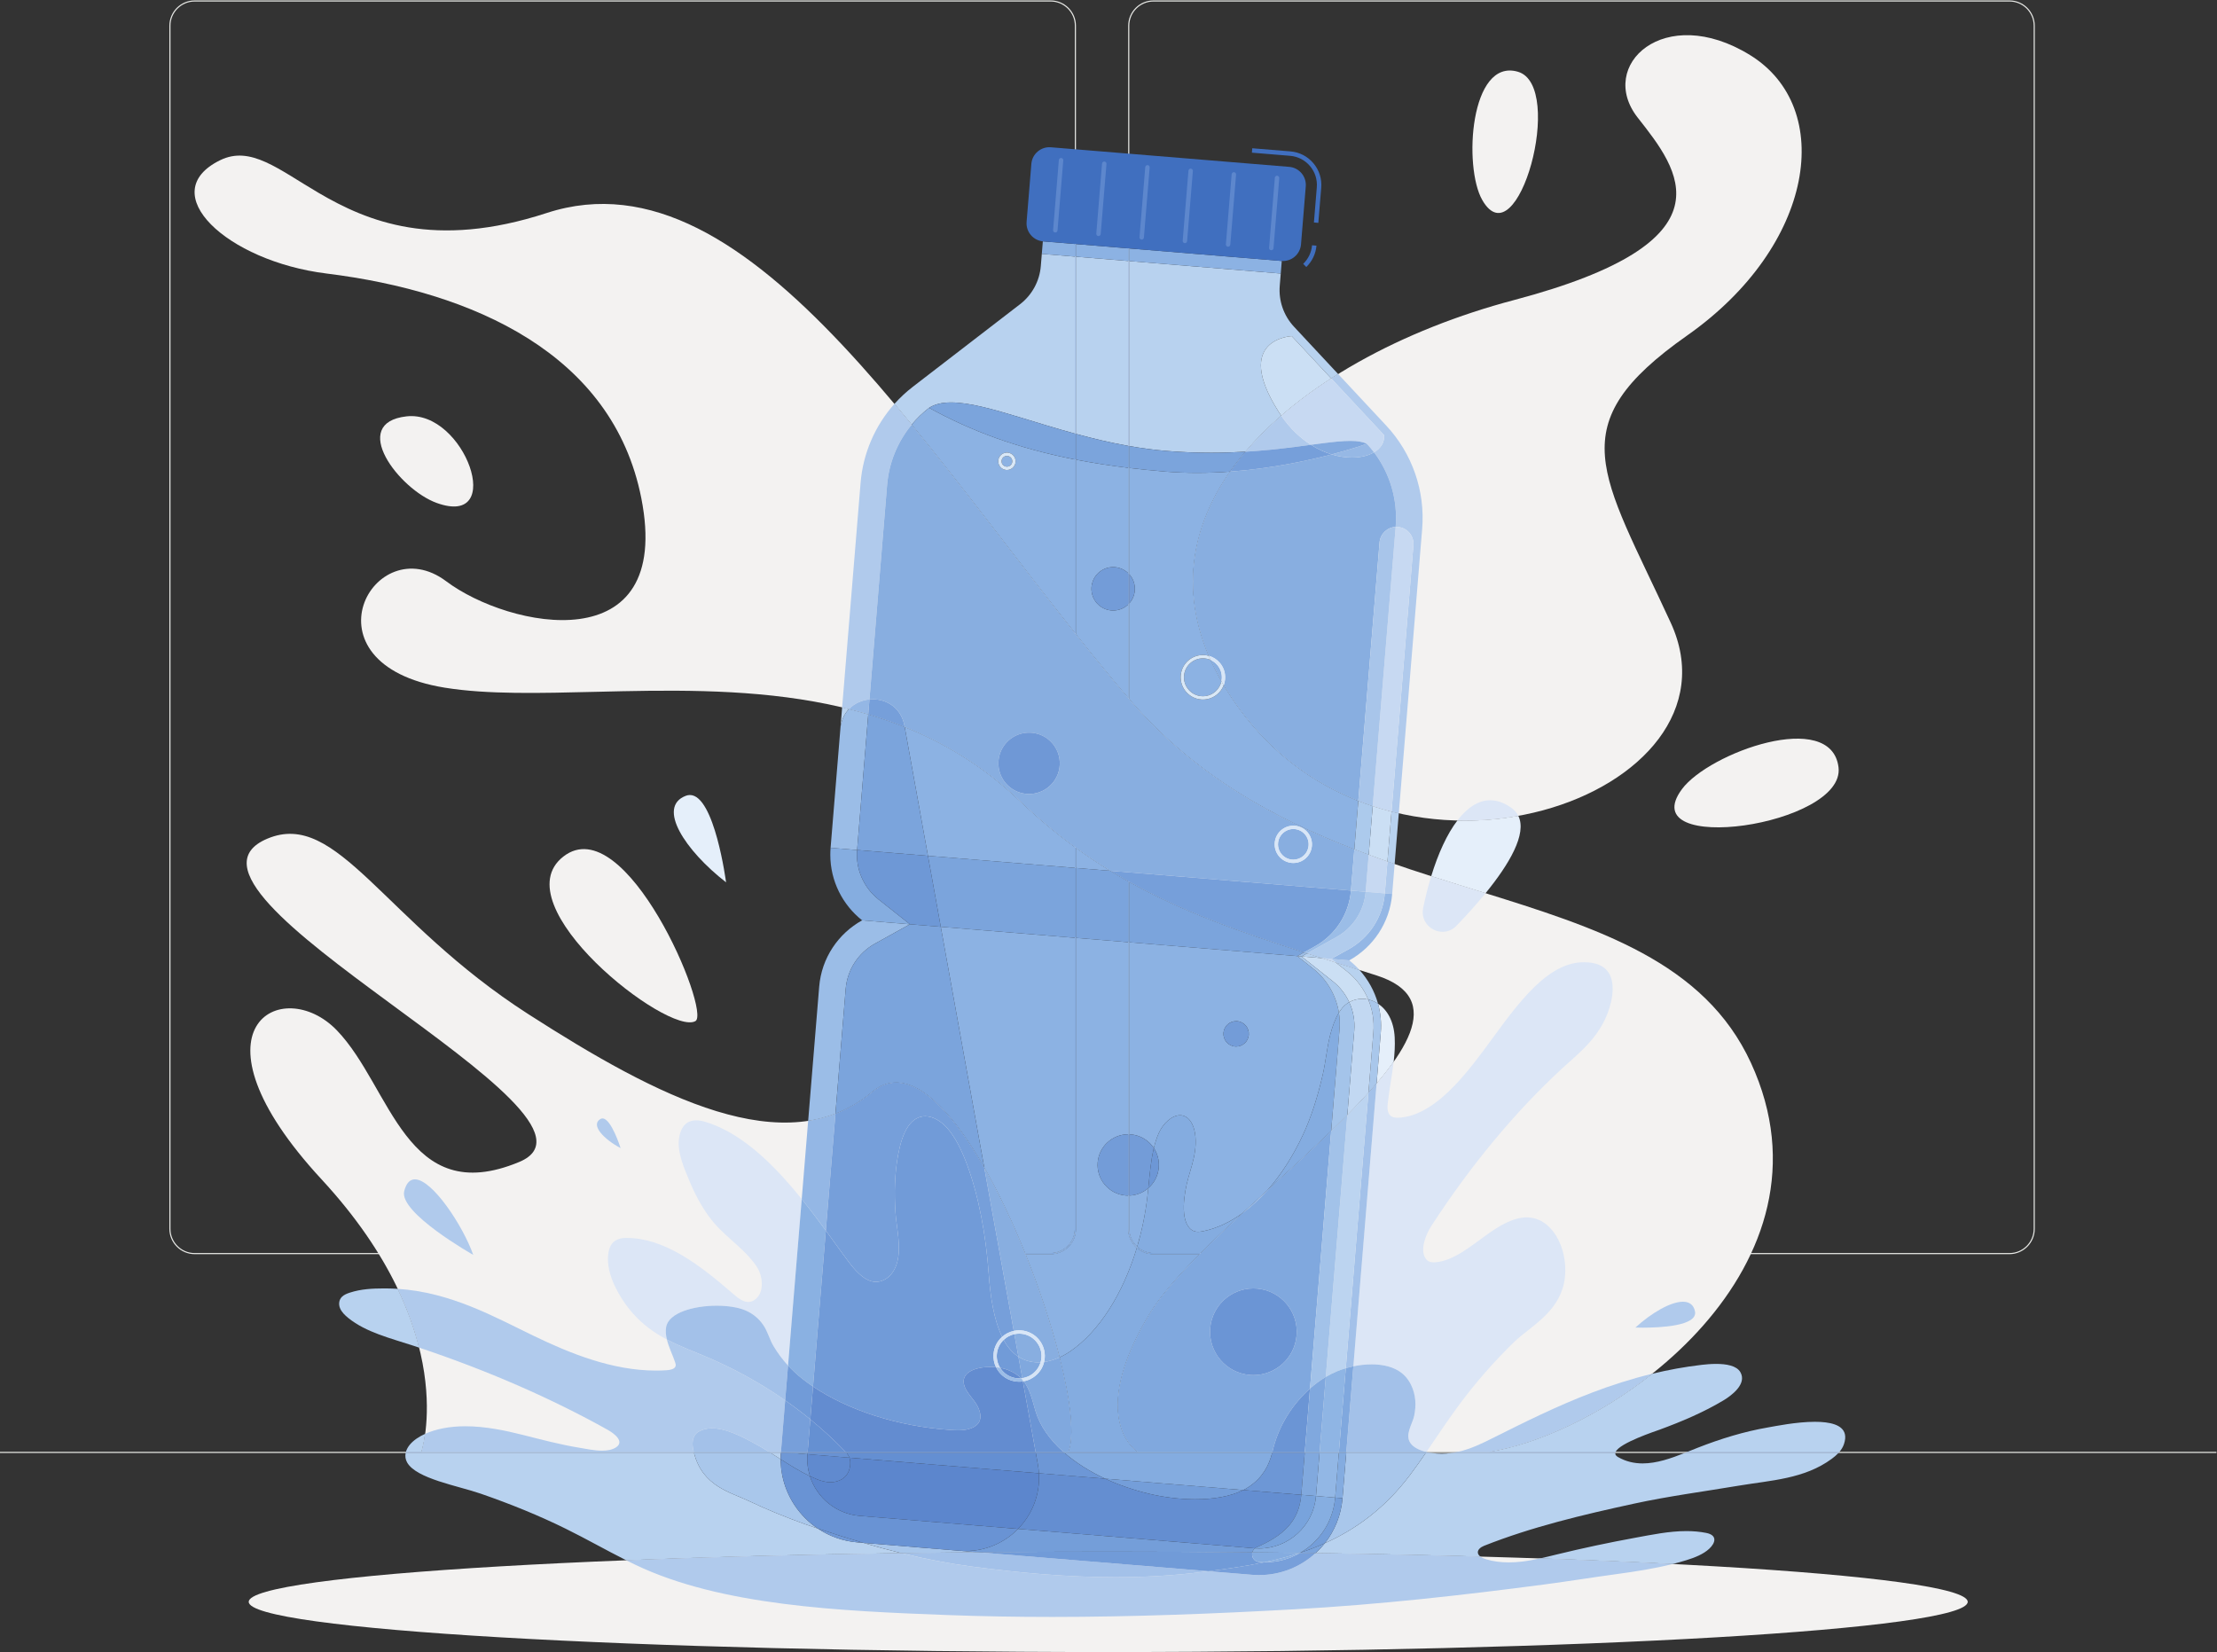 <?xml version="1.0" encoding="UTF-8" standalone="no"?>
<!-- Created with Inkscape (http://www.inkscape.org/) -->

<svg
   version="1.1"
   id="svg2"
   xml:space="preserve"
   width="666.667"
   height="496.812"
   viewBox="0 0 666.667 496.812"
   sodipodi:docname="e41d0f10e5e601673b7709c4e5369787.eps"
   xmlns:inkscape="http://www.inkscape.org/namespaces/inkscape"
   xmlns:sodipodi="http://sodipodi.sourceforge.net/DTD/sodipodi-0.dtd"
   xmlns="http://www.w3.org/2000/svg"
   xmlns:svg="http://www.w3.org/2000/svg"><rect x="0" y="0" width="666.667" height="496.812" fill="#333333" stroke="none"/><defs
     id="defs6" /><sodipodi:namedview
     id="namedview4"
     pagecolor="#ffffff"
     bordercolor="#666666"
     borderopacity="1.0"
     inkscape:pageshadow="2"
     inkscape:pageopacity="0.0"
     inkscape:pagecheckerboard="0" /><g
     id="g8"
     inkscape:groupmode="layer"
     inkscape:label="ink_ext_XXXXXX"
     transform="matrix(1.333,0,0,-1.333,0,496.812)"><g
       id="g10"
       transform="scale(0.1)"><path
         d="m 0,449.129 h 5000 v 2.5 H 0 Z"
         style="fill:#e7e8e5;fill-opacity:1;fill-rule:nonzero;stroke:none"
         id="path12" /><path
         d="m 439.152,3723.59 c -30.101,0 -54.582,-24.48 -54.582,-54.57 V 954.699 c 0,-30.097 24.481,-54.578 54.582,-54.578 H 2370.14 c 30.08,0 54.57,24.481 54.57,54.578 V 3669.02 c 0,30.09 -24.49,54.57 -54.57,54.57 H 439.152 M 2370.14,897.621 H 439.152 c -31.476,0 -57.082,25.598 -57.082,57.078 V 3669.02 c 0,31.46 25.606,57.07 57.082,57.07 H 2370.14 c 31.46,0 57.07,-25.61 57.07,-57.07 V 954.699 c 0,-31.48 -25.61,-57.078 -57.07,-57.078"
         style="fill:#e7e8e5;fill-opacity:1;fill-rule:nonzero;stroke:none"
         id="path14" /><path
         d="m 2602.12,3723.59 c -30.09,0 -54.57,-24.48 -54.57,-54.57 V 954.699 c 0,-30.097 24.48,-54.578 54.57,-54.578 h 1930.99 c 30.09,0 54.58,24.481 54.58,54.578 V 3669.02 c 0,30.09 -24.49,54.57 -54.58,54.57 H 2602.12 M 4533.11,897.621 H 2602.12 c -31.47,0 -57.07,25.598 -57.07,57.078 V 3669.02 c 0,31.46 25.6,57.07 57.07,57.07 h 1930.99 c 31.47,0 57.08,-25.61 57.08,-57.07 V 954.699 c 0,-31.48 -25.61,-57.078 -57.08,-57.078"
         style="fill:#e7e8e5;fill-opacity:1;fill-rule:nonzero;stroke:none"
         id="path16" /><path
         d="m 3950,1328.95 c -210,456.67 -961.57,304.29 -1402.45,820.48 -440.88,516.19 -847.28,1249.42 -1314.21,1097.08 -253.629,-82.74 -404.817,-18.83 -514.059,45.09 -91.879,53.76 -154.086,107.52 -222.609,74.02 -150,-73.34 14.73,-227.76 240,-255.67 330.868,-41 645.698,-181.23 709.998,-506.53 73.35,-371.14 -298.85,-293.88 -440,-187.8 -163.334,122.74 -333.342,-186.67 -3.34,-240 96.25,-15.56 213.97,-12.45 341.96,-9.34 310.79,7.56 682.14,15.12 953.74,-244.67 242.08,-231.55 486.53,-292.31 806.53,-395.26 320,-102.96 -371.12,-527.678 -513.34,-765.319 C 2450,523.391 2566.67,451.629 2566.67,451.629 h 792.5 c 290,46.672 800.83,420.652 590.83,877.321"
         style="fill:#f3f2f1;fill-opacity:1;fill-rule:nonzero;stroke:none"
         id="path18" /><path
         d="m 985.121,2592.37 c -85.141,30.79 -199.223,180.69 -67.91,195.35 131.309,14.66 225.559,-252.36 67.91,-195.35"
         style="fill:#f3f2f1;fill-opacity:1;fill-rule:nonzero;stroke:none"
         id="path20" /><path
         d="m 3794.41,1946.91 c 61.01,82.03 336.38,181.64 353.03,49.25 16.65,-132.39 -465.99,-201.13 -353.03,-49.25"
         style="fill:#f3f2f1;fill-opacity:1;fill-rule:nonzero;stroke:none"
         id="path22" /><path
         d="m 1568.76,1423.37 c -60.98,-34.42 -438.42,261.56 -297.96,371.22 140.46,109.66 333.99,-350.89 297.96,-371.22"
         style="fill:#f3f2f1;fill-opacity:1;fill-rule:nonzero;stroke:none"
         id="path24" /><path
         d="m 3343.82,3275.71 c -42.94,74.69 -27.52,321.01 80.42,289.44 107.94,-31.56 -0.92,-427.75 -80.42,-289.44"
         style="fill:#f3f2f1;fill-opacity:1;fill-rule:nonzero;stroke:none"
         id="path26" /><path
         d="m 2794.67,2129.83 c -306.9,422.49 119.34,787.71 620.64,920.23 501.29,132.52 371.84,293.69 279.16,411.58 -92.67,117.9 60.18,260.08 253.23,141.24 193.04,-118.83 146.84,-429.97 -141.75,-632.77 -288.59,-202.8 -193.51,-307.85 -36.95,-648.1 178.78,-388.55 -623.12,-675.68 -974.33,-192.18"
         style="fill:#f3f2f1;fill-opacity:1;fill-rule:nonzero;stroke:none"
         id="path28" /><path
         d="m 1968.17,1263.95 c -194.47,-163.33 -485.53,-11.58 -776.12,175 -327.538,210.3 -430.937,462.69 -588.972,396.02 C 320.41,1715.74 1427.39,1212.28 1171.3,1105.62 915.219,998.949 883.375,1273.95 760.188,1402.28 636.996,1530.62 408.652,1408.95 725.367,1066.4 1042.08,723.852 950.738,451.629 950.738,451.629 H 2409.63 c 57.68,129.91 -246.99,975.651 -441.46,812.321"
         style="fill:#f3f2f1;fill-opacity:1;fill-rule:nonzero;stroke:none"
         id="path30" /><path
         d="M 4438.89,113.238 C 4438.89,50.699 3570.83,0 2500,0 1429.18,0 561.109,50.699 561.109,113.238 c 0,62.532 868.071,113.231 1938.891,113.231 1070.83,0 1938.89,-50.699 1938.89,-113.231"
         style="fill:#f3f2f1;fill-opacity:1;fill-rule:nonzero;stroke:none"
         id="path32" /><path
         d="m 3105.4,1282.49 9.4,114.34 c 1.88,22.82 -0.39,45.02 -6.17,65.86 20,-13.19 35.68,-38.37 37.62,-76.22 0.94,-18.41 -0.22,-36.69 -2.32,-54.88 -11.19,-15.86 -24.14,-32.26 -38.53,-49.1"
         style="fill:#e5effa;fill-opacity:1;fill-rule:nonzero;stroke:none"
         id="path34" /><path
         d="m 3217.82,451.328 c -0.42,0.102 -0.84,0.203 -1.25,0.301 h 1.46 c -0.07,-0.098 -0.14,-0.199 -0.21,-0.301"
         style="fill:#d1dbea;fill-opacity:1;fill-rule:nonzero;stroke:none"
         id="path36" /><path
         d="m 3218.03,451.629 h -1.46 c -15.34,3.832 -28.09,10.301 -34.56,19.391 -13.7,19.261 3.96,42.23 8.13,61.82 4.94,23.23 4.02,47.269 -6.92,69.738 -6.33,13.004 -16.36,25.66 -32.49,34.242 -16.28,8.649 -36.14,12.2 -56.53,12.2 -13.81,0 -27.86,-1.629 -41.21,-4.411 l 52.41,637.881 c 14.39,16.84 27.34,33.24 38.53,49.1 -3.73,-32.25 -10.42,-64.22 -13.59,-96.16 -2.53,-25.52 9.81,-30.04 22.26,-30.04 2.81,0 5.62,0.23 8.27,0.5 69.02,7.05 130.15,76.64 184.14,148.98 64.3,86.16 135.47,197.96 223.27,201.2 1.73,0.06 3.56,0.1 5.45,0.1 20.36,0 48.91,-4.57 59.85,-32.88 6.49,-16.79 5.01,-39.13 0.46,-57.97 -17.81,-73.84 -70.3,-111.98 -109.78,-148.44 -106.6,-98.44 -206.01,-218.13 -295.23,-355.419 -12.76,-19.641 -25.79,-52.922 -13.7,-72.609 4.8,-7.813 11.98,-9.711 18.99,-9.711 1.17,0 2.33,0.058 3.48,0.14 41.27,3.168 79.55,36.028 117.72,63.239 27.49,19.589 58.31,38.07 88.58,38.07 10.67,0 21.28,-2.301 31.65,-7.649 20.95,-10.812 39.59,-34.382 49.03,-66.57 6.68,-22.812 8.53,-50.019 3.35,-74.351 -14.48,-67.879 -77.25,-98.461 -111.77,-131.942 -45.42,-44.066 -89.03,-93.406 -129.57,-148.887 -23.48,-32.132 -45.9,-66.261 -68.76,-99.562"
         style="fill:#dce6f6;fill-opacity:1;fill-rule:nonzero;stroke:none"
         id="path38" /><path
         d="m 1777.73,646.309 c -12.71,13.863 -23.45,28.511 -32.57,43.621 -9.32,15.441 -12.74,32.109 -23.03,47.441 -8.83,13.141 -21.93,25.418 -40.2,33.277 -16.51,7.102 -40.25,10.711 -65.08,10.711 -51.85,0 -108.47,-15.73 -114.13,-48.199 -1.6,-9.18 -0.62,-18.64 1.7,-28.121 -7.21,3.82 -14.36,7.922 -21.44,12.383 -26.77,16.898 -52.56,39.367 -74.03,70.41 -17.5,25.309 -44.46,72.797 -35.92,115.699 5.14,25.5 23.44,30.418 37.99,30.641 0.9,0.019 1.81,0.019 2.7,0.019 84.61,0 163.78,-59.851 237.69,-124.07 11.59,-10.07 23.9,-20.41 36.64,-20.41 5.36,0 10.79,1.828 16.28,6.289 4.81,3.91 9.4,9.77 11.96,18.172 3.36,10.976 2.69,24.758 -0.35,35.66 -3.04,10.887 -8.16,19.289 -13.58,26.43 -32.22,42.488 -71.6,62.918 -103.44,106.808 -16.71,23.04 -31.61,50.37 -44.15,80.99 -10.35,25.28 -29.56,65.94 -22.01,100.38 6.12,27.91 22.27,35.11 37.78,35.11 7.22,0 14.3,-1.56 20.16,-3.32 58.49,-17.51 113.05,-59.22 162.73,-111.13 18.95,-19.8 37.26,-41.05 55.16,-63.22 l -30.86,-375.571"
         style="fill:#dce6f6;fill-opacity:1;fill-rule:nonzero;stroke:none"
         id="path40" /><path
         d="m 3351.21,1711.95 c -40.28,12.51 -81.26,25.12 -122.58,38.37 15.75,51.46 35.75,95.19 58.99,125.59 5.44,-0.13 10.88,-0.2 16.3,-0.2 41.31,0 82,3.72 121.21,10.77 20.17,-40.64 -20.92,-109.54 -73.92,-174.53"
         style="fill:#e5effa;fill-opacity:1;fill-rule:nonzero;stroke:none"
         id="path42" /><path
         d="m 3254.38,1624.86 c -25.8,0 -50.25,23.16 -43.93,53.75 5.19,25.08 11.28,49.14 18.18,71.71 41.32,-13.25 82.3,-25.86 122.58,-38.37 -20.98,-25.73 -43.82,-50.85 -65.47,-73.35 -9.19,-9.56 -20.4,-13.74 -31.36,-13.74"
         style="fill:#dce6f6;fill-opacity:1;fill-rule:nonzero;stroke:none"
         id="path44" /><path
         d="m 3303.92,1875.71 c -5.42,0 -10.86,0.07 -16.3,0.2 22.06,28.86 47.05,45.7 74.07,45.7 15.24,0 31.12,-5.35 47.5,-16.93 7.26,-5.13 12.5,-11.25 15.94,-18.2 -39.21,-7.05 -79.9,-10.77 -121.21,-10.77"
         style="fill:#dce6f6;fill-opacity:1;fill-rule:nonzero;stroke:none"
         id="path46" /><path
         d="m 1637.9,1736.48 c -92.28,71.66 -156.82,169.77 -90.99,195.15 3.23,1.24 6.37,1.83 9.41,1.83 55.71,0 81.58,-196.98 81.58,-196.98"
         style="fill:#e5effa;fill-opacity:1;fill-rule:nonzero;stroke:none"
         id="path48" /><path
         d="m 3108.63,1462.69 c -6.96,4.59 -14.44,7.73 -22.04,9.44 -10.22,24.58 -26.63,46.57 -48.23,63.69 l -25.09,19.88 c 17.6,-5.57 35.47,-11.21 53.54,-16.96 19.44,-21.56 33.92,-47.54 41.82,-76.05"
         style="fill:#b8d2ef;fill-opacity:1;fill-rule:nonzero;stroke:none"
         id="path50" /><path
         d="m 3066.81,1538.74 c -18.07,5.75 -35.94,11.39 -53.54,16.96 l -10.17,8.06 40.61,-3.34 v 0 c 8.3,-6.58 16.03,-13.84 23.1,-21.68"
         style="fill:#b0caec;fill-opacity:1;fill-rule:nonzero;stroke:none"
         id="path52" /><path
         d="m 3086.96,1261.5 11.23,136.69 c 2.11,25.65 -2.03,50.93 -11.6,73.94 7.6,-1.71 15.08,-4.85 22.04,-9.44 5.78,-20.84 8.05,-43.04 6.17,-65.86 l -9.4,-114.34 c -5.9,-6.92 -12.07,-13.94 -18.44,-20.99"
         style="fill:#a9c7eb;fill-opacity:1;fill-rule:nonzero;stroke:none"
         id="path54" /><path
         d="m 3035.92,640.32 51.04,621.18 c 6.37,7.05 12.54,14.07 18.44,20.99 l -52.41,-637.881 c -5.86,-1.23 -11.57,-2.668 -17.07,-4.289"
         style="fill:#a3c1e9;fill-opacity:1;fill-rule:nonzero;stroke:none"
         id="path56" /><path
         d="m 3146.1,1777.68 c -5.41,1.86 -10.85,3.75 -16.26,5.65 l 9.27,112.79 c 5.46,-1.39 10.91,-2.7 16.39,-3.95 l -9.4,-114.49 m -1273.03,21.03 c 0,5.17 0.21,10.37 0.64,15.61 l 26.04,316.89 c 5.17,-1.22 10.32,-2.47 15.47,-3.77 -10.6,-10.99 -17.92,-26.06 -19.48,-45.08 l -22.03,-268.04 c -0.43,-5.24 -0.64,-10.44 -0.64,-15.61 m 858.84,906.88 c -31.46,0 -64.84,1.2 -100.1,4.09 -28.62,2.36 -56.76,6.18 -84.26,11.02 v 417.32 l 341.66,-28.07 -2.27,-27.54 c -2.78,-33.95 8.87,-67.5 32.1,-92.42 l 99.64,-106.83 c -5.25,-3.27 -10.48,-6.58 -15.65,-9.91 l -89.03,95.46 c 0,0 -134.29,-5.84 -29.65,-170.52 1.96,-3.08 3.94,-6.08 5.96,-9 -29.72,-25.83 -56.77,-52.95 -80.69,-81.22 -24.44,-1.48 -50.34,-2.38 -77.71,-2.38 m -186.86,15.55 c -40.85,7.29 -80.3,16.79 -117.84,27.01 v 399.76 l 117.84,-9.68 v -417.09 m -120.34,27.69 c -44.23,12.1 -85.77,25.15 -123.86,36.68 -62.14,18.82 -115.04,33.6 -155.2,33.6 -19.87,0 -36.62,-3.61 -49.82,-12.15 0.01,0 0.03,-0.02 0.04,-0.02 -0.01,0 -0.02,-0.01 -0.02,-0.01 -14.56,-11.22 -27.69,-23.96 -39.23,-37.92 -12.94,15.79 -25.93,31.45 -38.88,46.84 12.51,14.03 26.39,26.97 41.51,38.61 l 241.92,186.31 c 26.98,20.78 43.96,51.98 46.75,85.94 l 4.59,55.83 v 0 l -2.32,-28.3 74.52,-6.12 v -399.29"
         style="fill:#b8d2ef;fill-opacity:1;fill-rule:nonzero;stroke:none"
         id="path58" /><path
         d="m 2427.21,2748.15 c -0.84,0.23 -1.67,0.45 -2.5,0.68 v 399.29 l 2.5,-0.21 v -399.76"
         style="fill:#a8c3e9;fill-opacity:1;fill-rule:nonzero;stroke:none"
         id="path60" /><path
         d="m 2547.55,2720.7 c -0.84,0.14 -1.67,0.29 -2.5,0.44 v 417.09 l 2.5,-0.21 V 2720.7"
         style="fill:#a8c3e9;fill-opacity:1;fill-rule:nonzero;stroke:none"
         id="path62" /><path
         d="m 3140.55,1710.22 -16.6,1.36 5.89,71.75 c 5.41,-1.9 10.85,-3.79 16.26,-5.65 l -5.55,-67.46 v 0 m -1225.33,417.22 c -5.15,1.3 -10.3,2.55 -15.47,3.77 l 41.63,506.62 c 5.47,66.56 32.57,128.93 76.36,178.02 12.95,-15.39 25.94,-31.05 38.88,-46.84 -31.66,-38.31 -51.3,-85.82 -55.43,-136.1 l -39.76,-483.83 c -17.23,-1.62 -33.92,-8.89 -46.21,-21.64"
         style="fill:#b0caec;fill-opacity:1;fill-rule:nonzero;stroke:none"
         id="path64" /><path
         d="m 3155.5,1892.17 c -5.48,1.25 -10.93,2.56 -16.39,3.95 l 49.36,600.76 c 1.74,21.1 -13.96,39.62 -35.06,41.35 -1.07,0.09 -2.13,0.13 -3.18,0.13 -0.62,0 -1.23,-0.01 -1.83,-0.04 l 0.02,0.32 c 4.95,60.22 -12.7,120.14 -48.84,167.92 15.3,8.97 24.06,22.55 22.68,38.86 l -119.23,127.83 c 5.17,3.33 10.4,6.64 15.65,9.91 L 3127.3,2766.7 c 58.58,-62.8 87.95,-147.39 80.92,-232.97 l -52.72,-641.56 m -345.88,815.8 c 23.92,28.27 50.97,55.39 80.69,81.22 20.15,-29.17 43.29,-50.64 66.98,-65.66 -11.01,-1.47 -22.63,-3.02 -34.85,-4.58 -33.19,-4.22 -70.83,-8.44 -112.82,-10.98"
         style="fill:#b0caec;fill-opacity:1;fill-rule:nonzero;stroke:none"
         id="path66" /><path
         d="m 2889.21,3109.95 v 0 l 2.32,28.3 v 0 l -2.32,-28.3"
         style="fill:#b8d2ef;fill-opacity:1;fill-rule:nonzero;stroke:none"
         id="path68" /><path
         d="m 2889.21,3109.95 -341.66,28.07 v 28.49 l 343.21,-28.21 c 0.26,-0.01 0.52,-0.03 0.77,-0.05 l -2.32,-28.3 m -344.16,28.28 -117.84,9.68 v 28.48 l 117.84,-9.68 v -28.48 m -120.34,9.89 -74.52,6.12 2.32,28.3 c 0.26,-0.02 0.51,-0.05 0.77,-0.07 l 71.43,-5.87 v -28.48"
         style="fill:#8cb2e3;fill-opacity:1;fill-rule:nonzero;stroke:none"
         id="path70" /><path
         d="m 2427.21,3147.91 -2.5,0.21 v 28.48 l 2.5,-0.21 v -28.48"
         style="fill:#82a9de;fill-opacity:1;fill-rule:nonzero;stroke:none"
         id="path72" /><path
         d="m 2547.55,3138.02 -2.5,0.21 v 28.48 l 2.5,-0.2 v -28.49"
         style="fill:#82a9de;fill-opacity:1;fill-rule:nonzero;stroke:none"
         id="path74" /><path
         d="m 2890.31,2789.19 c -2.02,2.92 -4,5.92 -5.96,9 -104.64,164.68 29.65,170.52 29.65,170.52 l 89.03,-95.46 c -40.65,-26.19 -78.46,-54.28 -112.72,-84.06"
         style="fill:#cbdff4;fill-opacity:1;fill-rule:nonzero;stroke:none"
         id="path76" /><path
         d="m 3099.58,2706.56 c -5.03,6.65 -10.42,13.07 -16.16,19.22 -0.01,0 -0.03,0.01 -0.04,0.02 0.01,0.01 0.02,0.01 0.02,0.01 -9.17,4.67 -21.61,6.52 -37.25,6.52 -17.71,0 -39.53,-2.37 -65.36,-5.7 -7.49,-0.96 -15.33,-2.01 -23.5,-3.1 -23.69,15.02 -46.83,36.49 -66.98,65.66 34.26,29.78 72.07,57.87 112.72,84.06 l 119.23,-127.83 c 1.38,-16.31 -7.38,-29.89 -22.68,-38.86"
         style="fill:#c7d9f2;fill-opacity:1;fill-rule:nonzero;stroke:none"
         id="path78" /><path
         d="M 2390.22,664.762 C 2371.97,736.629 2345.3,818 2313.29,897.621 h 56.85 c 31.46,0 57.07,25.598 57.07,57.078 v 656.381 l 117.84,-9.68 v -433.37 c -35.61,-0.02 -65.83,-27.37 -68.81,-63.48 -3.12,-38.06 25.2,-71.45 63.25,-74.57 1.87,-0.16 3.72,-0.24 5.56,-0.24 v -75.041 c 0,-17.078 7.54,-32.429 19.46,-42.898 -31.01,-103.012 -85.03,-188.77 -150.07,-233.321 -7.77,-5.32 -15.9,-9.949 -24.22,-13.718 m -20.08,235.359 h -57.86 c -27.4,67.879 -58.68,134.419 -91.87,192.519 l -98.14,543.5 302.44,-24.85 V 954.699 c 0,-30.097 -24.49,-54.578 -54.57,-54.578 m 195.16,14.32 c -10.9,9.989 -17.75,24.34 -17.75,40.258 v 75.081 c 16.23,0.54 31.24,6.76 42.89,16.86 -0.71,-7.03 -1.46,-14.04 -2.28,-20.96 -4.59,-38.442 -12.36,-75.84 -22.86,-111.239 m 137.4,33.618 c -5.18,0 -10.26,1.132 -14.91,4.531 -27.2,19.871 -16.61,83.63 -6.98,117.59 5.57,19.68 12.01,39.04 14.94,60.09 2.93,21.04 1.84,44.68 -6.46,61.01 -7.09,13.92 -16.86,19.68 -27.2,19.68 -18.35,0 -38.47,-18.15 -48.45,-41.07 -4.5,-10.33 -7.98,-21.4 -10.75,-32.97 -11.29,17.12 -30.05,29.06 -52.07,30.87 -1.1,0.09 -2.19,0.15 -3.27,0.19 v 433.21 l 379.14,-31.15 v 0 l 35.26,-27.94 c 31.73,-25.15 52.26,-60.83 58.42,-99.75 -8.54,-14.04 -15.1,-32.16 -19.92,-51.24 -7.17,-28.39 -9.81,-59.15 -16.33,-87.73 -11.19,-48.96 -25.63,-95.33 -44.58,-136.07 -22.59,-48.55 -50.12,-91.37 -80.97,-126.09 -18.63,-17.02 -37.15,-33.97 -55.33,-50.79 -28.12,-20.461 -57.88,-34.508 -88.38,-40.848 -4.01,-0.832 -8.12,-1.523 -12.16,-1.523 m 85.8,475.231 c -14.76,0 -27.29,-11.33 -28.51,-26.29 -1.3,-15.77 10.43,-29.59 26.19,-30.89 0.8,-0.07 1.59,-0.1 2.38,-0.1 14.75,0 27.28,11.33 28.51,26.3 1.29,15.76 -10.43,29.59 -26.2,30.89 -0.79,0.06 -1.59,0.09 -2.37,0.09"
         style="fill:#8cb2e3;fill-opacity:1;fill-rule:nonzero;stroke:none"
         id="path80" /><path
         d="m 2370.14,897.621 h -56.85 c -0.33,0.828 -0.67,1.668 -1.01,2.5 h 57.86 c 30.08,0 54.57,24.481 54.57,54.578 v 656.591 l 2.5,-0.21 V 954.699 c 0,-31.48 -25.61,-57.078 -57.07,-57.078"
         style="fill:#82a9de;fill-opacity:1;fill-rule:nonzero;stroke:none"
         id="path82" /><path
         d="m 2564.51,911.801 c -11.92,10.469 -19.46,25.82 -19.46,42.898 v 75.041 c 0.06,0 0.12,0 0.18,0 0.78,0 1.55,0.01 2.32,0.04 v -75.081 c 0,-15.918 6.85,-30.269 17.75,-40.258 -0.26,-0.882 -0.52,-1.761 -0.79,-2.64 m -16.96,256.179 c -0.83,0.03 -1.65,0.05 -2.47,0.05 -0.01,0 -0.02,0 -0.03,0 v 433.37 l 2.5,-0.21 v -433.21"
         style="fill:#82a9de;fill-opacity:1;fill-rule:nonzero;stroke:none"
         id="path84" /><path
         d="m 2803.24,990.43 c 18.18,16.82 36.7,33.77 55.33,50.79 -17.47,-19.67 -36.01,-36.74 -55.33,-50.79"
         style="fill:#88aee0;fill-opacity:1;fill-rule:nonzero;stroke:none"
         id="path86" /><path
         d="m 2342.03,653.5 c -15.67,0 -30.91,3.949 -44.63,12.809 l -9.18,50.812 c 3.48,0.77 7.09,1.168 10.77,1.168 1.38,0 2.77,-0.059 4.17,-0.168 13.42,-1.109 25.62,-7.371 34.33,-17.641 8.71,-10.281 12.9,-23.332 11.8,-36.75 -0.29,-3.48 -0.92,-6.851 -1.86,-10.07 -1.8,-0.101 -3.6,-0.16 -5.4,-0.16 m 13.36,0.922 c 0.67,2.816 1.13,5.719 1.38,8.687 1.27,15.422 -3.55,30.422 -13.56,42.223 -10.01,11.797 -24.01,19 -39.44,20.258 -1.59,0.129 -3.18,0.199 -4.75,0.199 -4.14,0 -8.2,-0.449 -12.13,-1.301 l -66.48,368.152 c 33.19,-58.1 64.47,-124.64 91.87,-192.519 0.34,-0.832 0.68,-1.672 1.01,-2.5 32.01,-79.621 58.68,-160.992 76.93,-232.859 -11.4,-5.18 -23.15,-8.75 -34.83,-10.34"
         style="fill:#88aee0;fill-opacity:1;fill-rule:nonzero;stroke:none"
         id="path88" /><path
         d="M 2804.64,365.441 2493.3,391.02 c -35.44,16.402 -66.49,36.109 -91.71,58.109 h 468.2 c -6.99,-27.02 -20.41,-54.77 -51.77,-75.899 -4.2,-2.832 -8.67,-5.421 -13.38,-7.789 m -237.97,86.188 h -157.04 c 14.84,33.43 5.68,114.293 -19.41,213.133 8.32,3.769 16.45,8.398 24.22,13.718 65.04,44.551 119.06,130.309 150.07,233.321 10.05,-8.821 23.22,-14.18 37.61,-14.18 h 104.22 c -48.98,-49.34 -89.66,-95.73 -114.12,-136.59 C 2450,523.391 2566.67,451.629 2566.67,451.629 m 142.15,448.492 h -106.7 c -14.17,0 -27.1,5.43 -36.82,14.32 10.5,35.399 18.27,72.797 22.86,111.239 0.82,6.92 1.57,13.93 2.28,20.96 13.18,11.43 22.08,27.82 23.62,46.58 1.32,16.03 -2.95,31.24 -11.17,43.7 2.77,11.57 6.25,22.64 10.75,32.97 9.98,22.92 30.1,41.07 48.45,41.07 10.34,0 20.11,-5.76 27.2,-19.68 8.3,-16.33 9.39,-39.97 6.46,-61.01 -2.93,-21.05 -9.37,-40.41 -14.94,-60.09 -9.63,-33.96 -20.22,-97.719 6.98,-117.59 4.65,-3.399 9.73,-4.531 14.91,-4.531 4.04,0 8.15,0.691 12.16,1.523 30.5,6.34 60.26,20.387 88.38,40.848 -33.22,-30.75 -65.27,-61.059 -94.42,-90.309 m 149.75,141.099 c 30.85,34.72 58.38,77.54 80.97,126.09 18.95,40.74 33.39,87.11 44.58,136.07 6.52,28.58 9.16,59.34 16.33,87.73 4.82,19.08 11.38,37.2 19.92,51.24 1.95,-12.37 2.46,-25.08 1.41,-37.88 l -18.83,-229.11 c -45.5,-44.04 -95.26,-89.27 -144.38,-134.14"
         style="fill:#84ace0;fill-opacity:1;fill-rule:nonzero;stroke:none"
         id="path90" /><path
         d="m 2869.79,449.129 h -468.2 c -0.95,0.832 -1.9,1.672 -2.83,2.5 h 10.87 v 0 h 157.04 v 0 h 303.74 c -0.2,-0.828 -0.41,-1.66 -0.62,-2.5"
         style="fill:#7aa4dc;fill-opacity:1;fill-rule:nonzero;stroke:none"
         id="path92" /><path
         d="m 2706.34,897.621 h -104.22 c -14.39,0 -27.56,5.359 -37.61,14.18 0.27,0.879 0.53,1.758 0.79,2.64 9.72,-8.89 22.65,-14.32 36.82,-14.32 h 106.7 c -0.84,-0.84 -1.65,-1.66 -2.48,-2.5"
         style="fill:#7aa4dc;fill-opacity:1;fill-rule:nonzero;stroke:none"
         id="path94" /><path
         d="m 2870.41,451.629 h -303.74 v 0 c 0,0 -116.67,71.762 25.55,309.402 24.46,40.86 65.14,87.25 114.12,136.59 0.83,0.84 1.64,1.66 2.48,2.5 29.15,29.25 61.2,59.559 94.42,90.309 19.32,14.05 37.86,31.12 55.33,50.79 49.12,44.87 98.88,90.1 144.38,134.14 l -47.73,-580.938 c -1.85,-1.652 -3.67,-3.313 -5.44,-4.992 -42.18,-39.75 -67.71,-87.789 -78.82,-135.52 -0.18,-0.762 -0.36,-1.519 -0.55,-2.281 m -43.02,368.691 c -50.37,0 -93.14,-38.679 -97.34,-89.781 -4.42,-53.82 35.62,-101.027 89.45,-105.449 2.72,-0.231 5.43,-0.34 8.11,-0.34 50.37,0 93.15,38.691 97.34,89.781 4.42,53.821 -35.62,101.028 -89.44,105.461 -2.72,0.219 -5.43,0.328 -8.12,0.328"
         style="fill:#80a8de;fill-opacity:1;fill-rule:nonzero;stroke:none"
         id="path96" /><path
         d="m 2409.63,451.629 h -10.87 c -31.15,27.859 -53.03,59.25 -62.85,92.152 -7.12,23.828 -12.04,48.129 -26.67,67.039 22.42,4.032 40.79,21.102 46.15,43.602 11.68,1.59 23.43,5.16 34.83,10.34 25.09,-98.84 34.25,-179.703 19.41,-213.133 v 0 m -103.49,166.293 -8.74,48.387 c 13.72,-8.86 28.96,-12.809 44.63,-12.809 1.8,0 3.6,0.059 5.4,0.16 -5.53,-18.941 -21.75,-32.98 -41.29,-35.738"
         style="fill:#80a8de;fill-opacity:1;fill-rule:nonzero;stroke:none"
         id="path98" /><path
         d="m 2504.78,1762.46 -77.57,6.37 v 45.42 c 25.66,-18.64 51.48,-35.82 77.57,-51.79 m -80.07,6.58 -331.36,27.23 -52.49,290.68 c 91.86,-36.9 179.23,-89.83 258.17,-165.34 41.7,-39.88 83.47,-74.7 125.68,-105.54 v -47.03 m 630.46,41.76 c -182.61,70.65 -362.07,168.21 -507.62,338.63 v 0 216.51 c 8.31,9.26 13.13,21.67 12.48,35.08 -0.57,11.72 -5.2,22.27 -12.48,30.36 v 239.9 c 25.81,-3.1 52.59,-5.79 80.39,-8.08 24.35,-2 48.62,-2.9 72.51,-2.9 25.35,0 50.29,1.01 74.56,2.78 -85.55,-122.57 -112.64,-264.04 -48.06,-415.62 -2.99,0.82 -6.08,1.36 -9.25,1.62 -1.39,0.12 -2.77,0.17 -4.16,0.17 -11.83,0 -23.26,-4.15 -32.42,-11.91 -10.23,-8.68 -16.46,-20.82 -17.57,-34.18 -2.26,-27.59 18.34,-51.88 45.94,-54.15 1.4,-0.12 2.79,-0.17 4.19,-0.17 11.87,0 23.23,4.16 32.39,11.92 6.64,5.63 11.59,12.72 14.55,20.65 10.16,-17.1 21.48,-34.28 34.05,-51.58 74.22,-102.17 168.54,-169.93 269.49,-209.59 l -8.99,-109.44 m -510.12,341.56 c -39.55,46.38 -78.78,94.46 -117.84,143.51 v 394.1 c 37.06,-7.2 76.22,-13.33 117.84,-18.39 v -237.61 c -8.83,8.48 -20.82,13.66 -33.89,13.66 -0.8,0 -1.6,-0.02 -2.4,-0.06 -27.02,-1.3 -47.86,-24.26 -46.55,-51.27 1.26,-26.21 22.91,-46.61 48.87,-46.61 0.8,0 1.6,0.02 2.4,0.06 12.31,0.59 23.34,5.68 31.57,13.6 v -210.99 m 168.63,3.98 c -1.19,0 -2.38,0.05 -3.58,0.14 -23.47,1.93 -41,22.6 -39.06,46.06 0.92,11.37 6.23,21.7 14.94,29.08 7.78,6.6 17.45,10.14 27.55,10.14 1.18,0 2.37,-0.05 3.57,-0.15 4.9,-0.4 9.61,-1.62 13.98,-3.57 7.1,-15.79 15.2,-31.69 24.33,-47.68 -1.91,-9.3 -6.84,-17.64 -14.19,-23.88 -7.79,-6.61 -17.42,-10.14 -27.54,-10.14 m -288.97,142.67 c -124.04,155.92 -246.01,321.09 -368.09,470 11.54,13.96 24.67,26.7 39.23,37.92 0,0 0.01,0.01 0.02,0.01 94.82,-52.27 198.96,-91.01 328.84,-116.48 v -391.45 m -153.23,406.95 c -9.99,0 -18.72,-7.77 -19.58,-18.01 v -0.01 c -0.87,-10.78 7.18,-20.27 17.96,-21.16 l 1.62,-0.06 c 10.09,0 18.7,7.77 19.54,18.01 0.88,10.78 -7.17,20.28 -17.95,21.16 -0.54,0.05 -1.06,0.07 -1.59,0.07 m 0.03,-31.74 c -0.35,0 -0.69,0.01 -1.04,0.04 -6.65,0.55 -11.63,6.41 -11.09,13.07 0.53,6.33 5.76,11.13 12.06,11.13 0.34,0 0.68,-0.02 1.02,-0.04 6.65,-0.55 11.63,-6.42 11.08,-13.07 -0.51,-6.32 -5.75,-11.13 -12.03,-11.13"
         style="fill:#8cb2e3;fill-opacity:1;fill-rule:nonzero;stroke:none"
         id="path100" /><path
         d="m 2427.21,1768.83 -2.5,0.21 v 47.03 c 0.84,-0.61 1.66,-1.21 2.5,-1.82 v -45.42 m 0,527.04 c -0.83,1.04 -1.68,2.11 -2.5,3.14 v 391.45 c 0.83,-0.17 1.67,-0.33 2.5,-0.49 v -394.1"
         style="fill:#82a9de;fill-opacity:1;fill-rule:nonzero;stroke:none"
         id="path102" /><path
         d="m 2547.55,2149.43 c -0.84,0.98 -1.67,1.95 -2.5,2.93 v 210.99 c 0.86,0.83 1.7,1.7 2.5,2.59 v -216.51 m 0,281.95 c -0.8,0.9 -1.64,1.76 -2.5,2.59 v 237.61 c 0.84,-0.1 1.66,-0.2 2.5,-0.3 v -239.9"
         style="fill:#82a9de;fill-opacity:1;fill-rule:nonzero;stroke:none"
         id="path104" /><path
         d="m 3047.53,1717.86 -542.75,44.6 c -26.09,15.97 -51.91,33.15 -77.57,51.79 -0.84,0.61 -1.66,1.21 -2.5,1.82 -42.21,30.84 -83.98,65.66 -125.68,105.54 -78.94,75.51 -166.31,128.44 -258.17,165.34 l -0.44,2.41 c -7.3,40.44 -39.43,60.07 -71.59,60.07 -2.47,0 -4.94,-0.12 -7.4,-0.35 l 39.76,483.83 c 4.13,50.28 23.77,97.79 55.43,136.1 122.08,-148.91 244.05,-314.08 368.09,-470 0.82,-1.03 1.67,-2.1 2.5,-3.14 39.06,-49.05 78.29,-97.13 117.84,-143.51 0.83,-0.98 1.66,-1.95 2.5,-2.93 v 0 c 145.55,-170.42 325.01,-267.98 507.62,-338.63 l -7.64,-92.94 v 0 m -130.02,146.39 c -21.68,0 -40.09,-16.67 -41.89,-38.61 v -0.01 c -1.9,-23.11 15.37,-43.46 38.48,-45.36 1.17,-0.1 2.35,-0.14 3.52,-0.14 9.94,0 19.46,3.48 27.14,9.98 8.56,7.27 13.79,17.44 14.7,28.63 0.92,11.2 -2.58,22.09 -9.84,30.66 -7.27,8.56 -17.43,13.79 -28.63,14.71 -1.17,0.1 -2.33,0.14 -3.48,0.14 m -595.97,210.02 c -1.12,0 -2.26,-0.03 -3.39,-0.08 -38.2,-1.85 -67.68,-34.31 -65.83,-72.51 1.79,-37.07 32.4,-65.92 69.11,-65.92 1.13,0 2.26,0.03 3.4,0.09 38.2,1.84 67.67,34.3 65.83,72.51 -1.79,37.06 -32.4,65.91 -69.12,65.91 m 596.08,-286.65 c -0.97,0 -1.94,0.04 -2.91,0.12 -18.99,1.57 -33.18,18.29 -31.61,37.28 1.48,18.04 16.54,31.73 34.41,31.73 0.95,0 1.91,-0.04 2.87,-0.11 9.2,-0.76 17.55,-5.05 23.53,-12.09 5.96,-7.05 8.83,-15.99 8.07,-25.19 -0.75,-9.2 -5.04,-17.56 -12.08,-23.53 -6.29,-5.34 -14.1,-8.21 -22.28,-8.21"
         style="fill:#88aee0;fill-opacity:1;fill-rule:nonzero;stroke:none"
         id="path106" /><path
         d="m 3064.16,1920.24 c -100.95,39.66 -195.27,107.42 -269.49,209.59 -12.57,17.3 -23.89,34.48 -34.05,51.58 1.61,4.29 2.63,8.83 3.01,13.52 1.11,13.37 -3.06,26.36 -11.75,36.59 -6.62,7.81 -15.26,13.29 -24.93,15.94 -64.58,151.58 -37.49,293.05 48.06,415.62 91.28,6.64 172.84,24.01 229.12,38.79 15.97,-4.84 31.46,-7.06 45.68,-7.06 19.73,0 37.02,4.28 49.77,11.75 36.14,-47.78 53.79,-107.7 48.84,-167.92 l -0.02,-0.32 c -18.95,-0.9 -34.74,-15.74 -36.34,-35.16 l -47.9,-582.92 m -308.75,270.12 c -9.13,15.99 -17.23,31.89 -24.33,47.68 5.74,-2.57 10.89,-6.42 15.08,-11.37 7.38,-8.7 10.93,-19.75 9.99,-31.12 -0.14,-1.76 -0.39,-3.49 -0.74,-5.19"
         style="fill:#88aee0;fill-opacity:1;fill-rule:nonzero;stroke:none"
         id="path108" /><path
         d="m 2731.8,2705.55 c -31.45,0 -64.8,1.2 -100.04,4.09 -28.61,2.35 -56.72,6.17 -84.21,11.01 v 0.05 c 27.5,-4.84 55.64,-8.66 84.26,-11.02 35.26,-2.89 68.64,-4.09 100.1,-4.09 27.37,0 53.27,0.9 77.71,2.38 -0.01,-0.02 -0.01,-0.01 -0.02,-0.03 -24.47,-1.48 -50.41,-2.39 -77.8,-2.39 m -186.75,15.54 c -40.84,7.29 -80.31,16.81 -117.84,27.03 v 0.03 c 37.54,-10.22 76.99,-19.72 117.84,-27.01 v -0.05 m -120.34,27.71 c -44.23,12.11 -85.77,25.17 -123.86,36.71 38.09,-11.53 79.63,-24.58 123.86,-36.68 v -0.03"
         style="fill:#8cb2e3;fill-opacity:1;fill-rule:nonzero;stroke:none"
         id="path110" /><path
         d="m 2427.21,2748.12 c -0.84,0.23 -1.67,0.46 -2.5,0.68 v 0.03 c 0.83,-0.23 1.66,-0.45 2.5,-0.68 v -0.03"
         style="fill:#82a9de;fill-opacity:1;fill-rule:nonzero;stroke:none"
         id="path112" /><path
         d="m 2547.55,2720.65 c -0.84,0.15 -1.67,0.3 -2.5,0.44 v 0.05 c 0.83,-0.15 1.66,-0.3 2.5,-0.44 v -0.05"
         style="fill:#82a9de;fill-opacity:1;fill-rule:nonzero;stroke:none"
         id="path114" /><path
         d="m 2809.6,2707.94 c 0.01,0.02 0.01,0.01 0.02,0.03 41.99,2.54 79.63,6.76 112.82,10.98 12.22,1.56 23.84,3.11 34.85,4.58 h 0.01 c -11,-1.48 -22.62,-3.03 -34.84,-4.59 -33.2,-4.23 -70.86,-8.46 -112.86,-11"
         style="fill:#88aee0;fill-opacity:1;fill-rule:nonzero;stroke:none"
         id="path116" /><path
         d="m 3049.81,2694.81 c -14.22,0 -29.71,2.22 -45.68,7.06 48.52,12.75 78.25,23.56 79.25,23.93 0.01,-0.01 0.03,-0.02 0.04,-0.02 5.74,-6.15 11.13,-12.57 16.16,-19.22 -12.75,-7.47 -30.04,-11.75 -49.77,-11.75 m -92.51,28.72 h -0.01 c 8.17,1.09 16.01,2.14 23.5,3.1 -7.49,-0.96 -15.32,-2.01 -23.49,-3.1"
         style="fill:#96b8e5;fill-opacity:1;fill-rule:nonzero;stroke:none"
         id="path118" /><path
         d="m 2696.54,344.59 c -35.81,0 -72.8,4.851 -105.44,12.73 -35.15,8.489 -68.03,19.918 -97.8,33.7 l 311.34,-25.579 c -29.32,-14.75 -67.97,-20.839 -108.1,-20.851"
         style="fill:#749ed9;fill-opacity:1;fill-rule:nonzero;stroke:none"
         id="path120" /><path
         d="m 2300.85,2785.51 c -62.13,18.81 -115.03,33.57 -155.17,33.57 -19.87,0 -36.61,-3.61 -49.81,-12.14 -0.01,0 -0.03,0.02 -0.04,0.02 13.2,8.54 29.95,12.15 49.82,12.15 40.16,0 93.06,-14.78 155.2,-33.6"
         style="fill:#9bbde7;fill-opacity:1;fill-rule:nonzero;stroke:none"
         id="path122" /><path
         d="m 3083.38,2725.8 c -9.19,4.66 -21.64,6.51 -37.3,6.51 -17.69,0 -39.49,-2.36 -65.29,-5.68 25.83,3.33 47.65,5.7 65.36,5.7 15.64,0 28.08,-1.85 37.25,-6.52 0,0 -0.01,0 -0.02,-0.01"
         style="fill:#a6c3e9;fill-opacity:1;fill-rule:nonzero;stroke:none"
         id="path124" /><path
         d="m 2700.45,2660.3 c -23.89,0 -48.16,0.9 -72.51,2.9 -27.8,2.29 -54.58,4.98 -80.39,8.08 v 49.37 c 27.49,-4.84 55.6,-8.66 84.21,-11.01 35.24,-2.89 68.59,-4.09 100.04,-4.09 27.39,0 53.33,0.91 77.8,2.39 -12.39,-14.64 -23.95,-29.62 -34.59,-44.86 -24.27,-1.77 -49.21,-2.78 -74.56,-2.78 m -155.4,11.28 c -41.62,5.06 -80.78,11.19 -117.84,18.39 v 58.15 c 37.53,-10.22 77,-19.74 117.84,-27.03 v -49.51 m -120.34,18.88 c -129.88,25.47 -234.02,64.21 -328.84,116.48 13.2,8.53 29.94,12.14 49.81,12.14 40.14,0 93.04,-14.76 155.17,-33.57 38.09,-11.54 79.63,-24.6 123.86,-36.71 v -58.34"
         style="fill:#7ba4dc;fill-opacity:1;fill-rule:nonzero;stroke:none"
         id="path126" /><path
         d="m 2427.21,2689.97 c -0.83,0.16 -1.67,0.32 -2.5,0.49 v 58.34 c 0.83,-0.22 1.66,-0.45 2.5,-0.68 v -58.15"
         style="fill:#729cd8;fill-opacity:1;fill-rule:nonzero;stroke:none"
         id="path128" /><path
         d="m 2547.55,2671.28 c -0.84,0.1 -1.66,0.2 -2.5,0.3 v 49.51 c 0.83,-0.14 1.66,-0.29 2.5,-0.44 v -49.37"
         style="fill:#729cd8;fill-opacity:1;fill-rule:nonzero;stroke:none"
         id="path130" /><path
         d="m 2775.01,2663.08 c 10.64,15.24 22.2,30.22 34.59,44.86 42,2.54 79.66,6.77 112.86,11 12.22,1.56 23.84,3.11 34.84,4.59 15.6,-9.9 31.44,-16.99 46.83,-21.66 -56.28,-14.78 -137.84,-32.15 -229.12,-38.79"
         style="fill:#769fda;fill-opacity:1;fill-rule:nonzero;stroke:none"
         id="path132" /><path
         d="m 3004.13,2701.87 c -15.39,4.67 -31.23,11.76 -46.83,21.66 8.17,1.09 16,2.14 23.49,3.1 25.8,3.32 47.6,5.68 65.29,5.68 15.66,0 28.11,-1.85 37.3,-6.51 -1,-0.37 -30.73,-11.18 -79.25,-23.93"
         style="fill:#82a9de;fill-opacity:1;fill-rule:nonzero;stroke:none"
         id="path134" /><path
         d="m 3043.71,1560.42 -40.61,3.34 v 0 l 39.34,21.81 c 46.68,25.88 77.14,72.98 81.51,126.01 v 0 l 16.6,-1.36 c -5.37,-65.39 -43.47,-120.21 -96.84,-149.8 v 0 0"
         style="fill:#94b7e5;fill-opacity:1;fill-rule:nonzero;stroke:none"
         id="path136" /><path
         d="m 2926.69,1570.04 -379.14,31.15 v 136.27 c 122.26,-68.21 250.88,-113.12 394.24,-159.05 l -15.1,-8.37 m -381.64,31.36 -117.84,9.68 v 157.75 l 77.57,-6.37 c 13.35,-8.17 26.77,-16.03 40.27,-23.6 V 1601.4 m -120.34,9.89 -302.44,24.85 -28.92,160.13 331.36,-27.23 v -157.75"
         style="fill:#7ba4dc;fill-opacity:1;fill-rule:nonzero;stroke:none"
         id="path138" /><path
         d="m 2427.21,1611.08 -2.5,0.21 v 157.75 l 2.5,-0.21 v -157.75"
         style="fill:#729cd8;fill-opacity:1;fill-rule:nonzero;stroke:none"
         id="path140" /><path
         d="m 2547.55,1601.19 -2.5,0.21 v 137.46 c 0.83,-0.47 1.67,-0.94 2.5,-1.4 v -136.27"
         style="fill:#729cd8;fill-opacity:1;fill-rule:nonzero;stroke:none"
         id="path142" /><path
         d="m 2941.79,1578.41 c -143.36,45.93 -271.98,90.84 -394.24,159.05 -0.83,0.46 -1.67,0.93 -2.5,1.4 -13.5,7.57 -26.92,15.43 -40.27,23.6 l 542.75,-44.6 c -4.36,-53.03 -34.82,-100.14 -81.5,-126.01 l -24.24,-13.44"
         style="fill:#769fda;fill-opacity:1;fill-rule:nonzero;stroke:none"
         id="path144" /><path
         d="m 2973.99,3224.27 -9.96,0.82 6.52,79.32 c 1.44,17.55 -4.04,34.61 -15.42,48.04 -11.4,13.43 -27.34,21.61 -44.88,23.05 l -86.14,7.09 0.82,9.96 86.14,-7.08 c 20.21,-1.66 38.56,-11.09 51.67,-26.55 13.13,-15.46 19.44,-35.11 17.77,-55.32 l -6.52,-79.33"
         style="fill:#406fbf;fill-opacity:1;fill-rule:nonzero;stroke:none"
         id="path146" /><path
         d="m 2946.81,3124.61 -6.96,7.19 c 11.58,11.19 18.66,26.06 19.95,41.88 l 9.97,-0.82 c -1.5,-18.24 -9.65,-35.37 -22.96,-48.25"
         style="fill:#406fbf;fill-opacity:1;fill-rule:nonzero;stroke:none"
         id="path148" /><path
         d="m 2908.21,3350.59 -537.49,44.17 c -22.51,1.85 -42.27,-14.91 -44.12,-37.42 l -10.74,-130.75 c -1.85,-22.52 14.9,-42.27 37.42,-44.12 l 537.48,-44.17 c 22.52,-1.85 42.27,14.91 44.12,37.42 l 10.75,130.75 c 1.84,22.51 -14.91,42.27 -37.42,44.12"
         style="fill:#406fbf;fill-opacity:1;fill-rule:nonzero;stroke:none"
         id="path150" /><path
         d="m 2380.64,3202.48 -0.43,0.02 c -2.75,0.22 -4.79,2.64 -4.57,5.39 l 12.99,158.13 c 0.22,2.61 2.41,4.6 4.96,4.6 0.14,0 0.29,-0.01 0.43,-0.02 2.76,-0.22 4.8,-2.64 4.57,-5.39 l -12.98,-158.14 c -0.22,-2.61 -2.41,-4.59 -4.97,-4.59"
         style="fill:#5d87cd;fill-opacity:1;fill-rule:nonzero;stroke:none"
         id="path152" /><path
         d="m 2478.09,3194.48 -0.42,0.01 c -2.76,0.23 -4.8,2.64 -4.57,5.39 l 12.98,158.14 c 0.22,2.61 2.54,4.59 4.99,4.59 0.14,0 0.27,-0.01 0.4,-0.02 2.76,-0.23 4.8,-2.64 4.58,-5.39 l -12.99,-158.13 c -0.22,-2.62 -2.41,-4.59 -4.97,-4.59"
         style="fill:#5d87cd;fill-opacity:1;fill-rule:nonzero;stroke:none"
         id="path154" /><path
         d="m 2575.53,3186.47 -0.42,0.01 c -2.76,0.23 -4.8,2.65 -4.57,5.4 l 13,158.13 c 0.21,2.62 2.64,4.59 5.01,4.59 0.13,0 0.25,-0.01 0.37,-0.01 2.76,-0.23 4.8,-2.65 4.58,-5.4 l -13,-158.13 c -0.22,-2.61 -2.4,-4.59 -4.97,-4.59"
         style="fill:#5d87cd;fill-opacity:1;fill-rule:nonzero;stroke:none"
         id="path156" /><path
         d="m 2672.98,3178.46 -0.42,0.02 c -2.76,0.22 -4.8,2.64 -4.57,5.39 l 13,158.13 c 0.22,2.63 2.57,4.59 5,4.59 0.13,0 0.26,0 0.39,-0.02 2.75,-0.22 4.79,-2.64 4.57,-5.39 l -13,-158.13 c -0.22,-2.61 -2.4,-4.59 -4.97,-4.59"
         style="fill:#5d87cd;fill-opacity:1;fill-rule:nonzero;stroke:none"
         id="path158" /><path
         d="m 2770.43,3170.45 -0.42,0.02 c -2.75,0.23 -4.8,2.64 -4.57,5.39 l 13,158.14 c 0.21,2.62 2.67,4.59 5.02,4.59 0.12,0 0.25,-0.01 0.37,-0.02 2.75,-0.23 4.79,-2.64 4.57,-5.39 l -13,-158.14 c -0.21,-2.61 -2.4,-4.59 -4.97,-4.59"
         style="fill:#5d87cd;fill-opacity:1;fill-rule:nonzero;stroke:none"
         id="path160" /><path
         d="m 2867.88,3162.44 -0.42,0.02 c -2.75,0.23 -4.79,2.64 -4.57,5.39 l 12.99,158.13 c 0.21,2.61 2.47,4.6 4.97,4.6 0.14,0 0.28,-0.01 0.42,-0.02 2.75,-0.22 4.79,-2.64 4.57,-5.39 l -12.99,-158.13 c -0.21,-2.62 -2.4,-4.6 -4.97,-4.6"
         style="fill:#5d87cd;fill-opacity:1;fill-rule:nonzero;stroke:none"
         id="path162" /><path
         d="m 1808.59,1021.88 v 0 l 14.5,176.45 v 0 l -14.5,-176.45"
         style="fill:#c6d8f2;fill-opacity:1;fill-rule:nonzero;stroke:none"
         id="path164" /><path
         d="m 1777.73,646.309 v 0 l 30.86,375.571 v 0 l -30.86,-375.571"
         style="fill:#b4cded;fill-opacity:1;fill-rule:nonzero;stroke:none"
         id="path166" /><path
         d="m 1823.09,1198.33 24.87,302.6 c 5.37,65.38 43.47,120.2 96.85,149.79 v 0 0 0 l 107.77,-8.85 v 0 l -78.68,-43.62 c -37.87,-21 -62.6,-59.22 -66.14,-102.23 l -23.13,-281.58 c -19.85,-7.59 -40.38,-12.89 -61.54,-16.11"
         style="fill:#9bbde7;fill-opacity:1;fill-rule:nonzero;stroke:none"
         id="path168" /><path
         d="m 1862.97,950.859 c -17.84,24.25 -35.89,48.133 -54.38,71.021 l 14.5,176.45 c 21.16,3.22 41.69,8.52 61.54,16.11 l -21.66,-263.581"
         style="fill:#94b7e5;fill-opacity:1;fill-rule:nonzero;stroke:none"
         id="path170" /><path
         d="m 1834.05,598.949 c -8.46,5.699 -16.55,11.582 -24.24,17.633 -11.9,9.379 -22.55,19.34 -32.08,29.727 l 30.86,375.571 c 18.49,-22.888 36.54,-46.771 54.38,-71.021 l -28.92,-351.91"
         style="fill:#8ab1e2;fill-opacity:1;fill-rule:nonzero;stroke:none"
         id="path172" /><path
         d="m 2220.41,1092.64 c -63.73,111.57 -134.6,192.16 -199,192.16 -18.39,0 -36.22,-6.55 -53.24,-20.85 -26.17,-21.98 -54.11,-38.26 -83.54,-49.51 l 23.13,281.58 c 3.54,43.01 28.27,81.23 66.14,102.23 l 78.68,43.62 69.69,-5.73 98.14,-543.5"
         style="fill:#7ba4dc;fill-opacity:1;fill-rule:nonzero;stroke:none"
         id="path174" /><path
         d="m 2297.4,666.309 c -12.67,8.179 -24.05,20.55 -33.3,37.89 6.62,6.36 14.94,10.903 24.12,12.922 l 9.18,-50.812 m -36.8,44.812 c -19.13,39.949 -26.55,91.668 -30.14,141.32 -6.35,87.789 -22.29,175.939 -49.47,248.579 -11.74,31.36 -25.91,60.22 -43.57,80.38 -14.11,16.11 -32.38,27.36 -50.26,27.36 -13.87,0 -27.5,-6.77 -38.76,-23.3 -10.91,-16.03 -17.85,-39.51 -22.34,-63.55 -7.76,-41.55 -8.9,-85.86 -6.11,-128.578 2.34,-36.043 13.59,-78.113 4.06,-113.801 -7.84,-29.359 -28.23,-44.351 -48.09,-44.351 -4.65,0 -9.27,0.82 -13.69,2.468 -23.3,8.723 -42.31,34.532 -60.37,59.614 -12.91,17.918 -25.85,35.859 -38.89,53.597 l 21.66,263.581 c 29.43,11.25 57.37,27.53 83.54,49.51 17.02,14.3 34.85,20.85 53.24,20.85 64.4,0 135.27,-80.59 199,-192.16 l 66.48,-368.152 c -9.86,-2.129 -18.9,-6.816 -26.29,-13.367"
         style="fill:#769fda;fill-opacity:1;fill-rule:nonzero;stroke:none"
         id="path176" /><path
         d="m 2161.05,500.309 c -5.7,0 -11.46,0.312 -17.09,0.691 -119.85,8.07 -231.13,44.93 -309.91,97.949 l 28.92,351.91 c 13.04,-17.738 25.98,-35.679 38.89,-53.597 18.06,-25.082 37.07,-50.891 60.37,-59.614 4.42,-1.648 9.04,-2.468 13.69,-2.468 19.86,0 40.25,14.992 48.09,44.351 9.53,35.688 -1.72,77.758 -4.06,113.801 -2.79,42.718 -1.65,87.028 6.11,128.578 4.49,24.04 11.43,47.52 22.34,63.55 11.26,16.53 24.89,23.3 38.76,23.3 17.88,0 36.15,-11.25 50.26,-27.36 17.66,-20.16 31.83,-49.02 43.57,-80.38 27.18,-72.64 43.12,-160.79 49.47,-248.579 3.59,-49.652 11.01,-101.371 30.14,-141.32 -10.77,-9.562 -18.04,-23.09 -19.31,-38.519 v 0 c -0.87,-10.5 1.09,-20.801 5.58,-30.032 -4.1,0.391 -8.36,0.59 -12.66,0.59 -33.33,0 -69.54,-12.121 -58.3,-43.851 4.04,-11.387 13.37,-21.829 21.41,-32.45 13.88,-18.32 28.68,-52.808 -12.58,-63.91 -7.42,-2 -15.5,-2.64 -23.69,-2.64 m 142.27,117.293 c -8.92,9.058 -20.83,16.48 -37.41,21.449 -3,0.898 -6.29,1.668 -9.79,2.277 -5.66,9.121 -8.25,19.762 -7.35,30.652 1.04,12.739 6.76,24 15.33,32.219 9.25,-17.34 20.63,-29.711 33.3,-37.89 l 8.74,-48.387 c -0.94,-0.133 -1.87,-0.242 -2.82,-0.32"
         style="fill:#719bd8;fill-opacity:1;fill-rule:nonzero;stroke:none"
         id="path178" /><path
         d="m 1933.52,1809.4 -59.81,4.92 22.03,268.04 c 1.56,19.02 8.88,34.09 19.48,45.08 14.56,-3.65 29.04,-7.61 43.45,-11.9 l -25.15,-306.14 v 0"
         style="fill:#9bbde7;fill-opacity:1;fill-rule:nonzero;stroke:none"
         id="path180" /><path
         d="m 1958.67,2115.54 c -14.41,4.29 -28.89,8.25 -43.45,11.9 12.29,12.75 28.98,20.02 46.21,21.64 l -2.76,-33.54"
         style="fill:#94b7e5;fill-opacity:1;fill-rule:nonzero;stroke:none"
         id="path182" /><path
         d="m 2093.35,1796.27 -159.83,13.13 v 0 l 25.15,306.14 c 27.72,-8.26 55.15,-17.73 82.19,-28.59 l 52.49,-290.68"
         style="fill:#7ba4dc;fill-opacity:1;fill-rule:nonzero;stroke:none"
         id="path184" /><path
         d="m 2040.86,2086.95 c -27.04,10.86 -54.47,20.33 -82.19,28.59 l 2.76,33.54 c 2.46,0.23 4.93,0.35 7.4,0.35 32.16,0 64.29,-19.63 71.59,-60.07 l 0.44,-2.41"
         style="fill:#769fda;fill-opacity:1;fill-rule:nonzero;stroke:none"
         id="path186" /><path
         d="m 2052.58,1641.87 -107.77,8.85 v 0 0 c -44,34.87 -71.76,88.69 -71.74,147.99 0,5.17 0.21,10.37 0.64,15.61 v 0 l 59.81,-4.92 c -3.54,-43.02 14.61,-84.76 48.55,-111.65 l 70.51,-55.88"
         style="fill:#85ade0;fill-opacity:1;fill-rule:nonzero;stroke:none"
         id="path188" /><path
         d="m 2122.27,1636.14 -69.69,5.73 -70.51,55.88 c -33.94,26.89 -52.09,68.63 -48.55,111.65 l 159.83,-13.13 28.92,-160.13"
         style="fill:#6e98d6;fill-opacity:1;fill-rule:nonzero;stroke:none"
         id="path190" /><path
         d="m 2827.61,624.75 c -2.68,0 -5.39,0.109 -8.11,0.34 -53.83,4.422 -93.87,51.629 -89.45,105.449 4.2,51.102 46.97,89.781 97.34,89.781 2.69,0 5.4,-0.109 8.12,-0.328 53.82,-4.433 93.86,-51.64 89.44,-105.461 -4.19,-51.09 -46.97,-89.781 -97.34,-89.781"
         style="fill:#6b95d5;fill-opacity:1;fill-rule:nonzero;stroke:none"
         id="path192" /><path
         d="m 2545.05,1029.74 c -1.84,0 -3.69,0.08 -5.56,0.24 -38.05,3.12 -66.37,36.51 -63.25,74.57 2.98,36.11 33.2,63.46 68.81,63.48 v -138.29 m 2.5,0.04 v 138.2 c 1.08,-0.04 2.17,-0.1 3.27,-0.19 22.02,-1.81 40.78,-13.75 52.07,-30.87 -6.78,-28.32 -9.35,-59.61 -12.45,-90.28 -11.65,-10.1 -26.66,-16.32 -42.89,-16.86"
         style="fill:#739cd8;fill-opacity:1;fill-rule:nonzero;stroke:none"
         id="path194" /><path
         d="m 2545.23,1029.74 c -0.06,0 -0.12,0 -0.18,0 v 138.29 c 0.01,0 0.02,0 0.03,0 0.82,0 1.64,-0.02 2.47,-0.05 v -138.2 c -0.77,-0.03 -1.54,-0.04 -2.32,-0.04"
         style="fill:#6c96d5;fill-opacity:1;fill-rule:nonzero;stroke:none"
         id="path196" /><path
         d="m 2590.44,1046.64 c 3.1,30.67 5.67,61.96 12.45,90.28 8.22,-12.46 12.49,-27.67 11.17,-43.7 -1.54,-18.76 -10.44,-35.15 -23.62,-46.58"
         style="fill:#6d97d6;fill-opacity:1;fill-rule:nonzero;stroke:none"
         id="path198" /><path
         d="m 2321.43,1935.76 c -36.71,0 -67.32,28.85 -69.11,65.92 -1.85,38.2 27.63,70.66 65.83,72.51 1.13,0.05 2.27,0.08 3.39,0.08 36.72,0 67.33,-28.85 69.12,-65.91 1.84,-38.21 -27.63,-70.67 -65.83,-72.51 -1.14,-0.06 -2.27,-0.09 -3.4,-0.09"
         style="fill:#6f98d6;fill-opacity:1;fill-rule:nonzero;stroke:none"
         id="path200" /><path
         d="m 2511.08,2349.69 c -25.96,0 -47.61,20.4 -48.87,46.61 -1.31,27.01 19.53,49.97 46.55,51.27 0.8,0.04 1.6,0.06 2.4,0.06 13.07,0 25.06,-5.18 33.89,-13.66 v -70.62 c -8.23,-7.92 -19.26,-13.01 -31.57,-13.6 -0.8,-0.04 -1.6,-0.06 -2.4,-0.06 m 36.47,16.25 v 65.44 c 7.28,-8.09 11.91,-18.64 12.48,-30.36 0.65,-13.41 -4.17,-25.82 -12.48,-35.08"
         style="fill:#739cd8;fill-opacity:1;fill-rule:nonzero;stroke:none"
         id="path202" /><path
         d="m 2545.05,2363.35 v 70.62 c 0.86,-0.83 1.7,-1.69 2.5,-2.59 v -65.44 c -0.8,-0.89 -1.64,-1.76 -2.5,-2.59"
         style="fill:#6c96d5;fill-opacity:1;fill-rule:nonzero;stroke:none"
         id="path204" /><path
         d="m 2788.56,1366.01 c -0.79,0 -1.58,0.03 -2.38,0.1 -15.76,1.3 -27.49,15.12 -26.19,30.89 1.22,14.96 13.75,26.29 28.51,26.29 0.78,0 1.58,-0.03 2.37,-0.09 15.77,-1.3 27.49,-15.13 26.2,-30.89 -1.23,-14.97 -13.76,-26.3 -28.51,-26.3"
         style="fill:#739cd8;fill-opacity:1;fill-rule:nonzero;stroke:none"
         id="path206" /><path
         d="m 2347.43,653.66 c 0.94,3.219 1.57,6.59 1.86,10.07 1.1,13.418 -3.09,26.469 -11.8,36.75 -8.71,10.27 -20.91,16.532 -34.33,17.641 -1.4,0.109 -2.79,0.168 -4.17,0.168 -3.68,0 -7.29,-0.398 -10.77,-1.168 l -1.33,7.367 c 3.93,0.852 7.99,1.301 12.13,1.301 1.57,0 3.16,-0.07 4.75,-0.199 15.43,-1.258 29.43,-8.461 39.44,-20.258 10.01,-11.801 14.83,-26.801 13.56,-42.223 -0.25,-2.968 -0.71,-5.871 -1.38,-8.687 -2.66,-0.363 -5.32,-0.613 -7.96,-0.762"
         style="fill:#d8e6f7;fill-opacity:1;fill-rule:nonzero;stroke:none"
         id="path208" /><path
         d="m 2309.24,610.82 c -0.76,0.981 -1.54,1.942 -2.34,2.891 l -0.76,4.211 c 19.54,2.758 35.76,16.797 41.29,35.738 2.64,0.149 5.3,0.399 7.96,0.762 -5.36,-22.5 -23.73,-39.57 -46.15,-43.602"
         style="fill:#d5e4f6;fill-opacity:1;fill-rule:nonzero;stroke:none"
         id="path210" /><path
         d="m 2264.1,704.199 c -0.07,0.11 -0.13,0.231 -0.19,0.352 -1.14,2.148 -2.24,4.34 -3.31,6.57 7.39,6.551 16.43,11.238 26.29,13.367 l 1.33,-7.367 c -9.18,-2.019 -17.5,-6.562 -24.12,-12.922"
         style="fill:#d0e0f5;fill-opacity:1;fill-rule:nonzero;stroke:none"
         id="path212" /><path
         d="m 2306.9,613.711 c -1.14,1.328 -2.33,2.629 -3.58,3.891 0.95,0.078 1.88,0.187 2.82,0.32 l 0.76,-4.211 m -50.78,27.617 c -2.95,0.524 -6.05,0.942 -9.25,1.242 -4.49,9.231 -6.45,19.532 -5.58,30.032 v 0 c 1.27,15.429 8.54,28.957 19.31,38.519 1.07,-2.23 2.17,-4.422 3.31,-6.57 0.06,-0.121 0.12,-0.242 0.19,-0.352 -8.57,-8.219 -14.29,-19.48 -15.33,-32.219 -0.9,-10.89 1.69,-21.531 7.35,-30.652"
         style="fill:#cfdff4;fill-opacity:1;fill-rule:nonzero;stroke:none"
         id="path214" /><path
         d="m 2917.62,1780.13 c -1.17,0 -2.35,0.04 -3.52,0.14 -23.11,1.9 -40.38,22.25 -38.48,45.36 v 0.01 c 1.8,21.94 20.21,38.61 41.89,38.61 1.15,0 2.31,-0.04 3.48,-0.14 11.2,-0.92 21.36,-6.15 28.63,-14.71 7.26,-8.57 10.76,-19.46 9.84,-30.66 -0.91,-11.19 -6.14,-21.36 -14.7,-28.63 -7.68,-6.5 -17.2,-9.98 -27.14,-9.98 m -0.11,76.62 c -17.87,0 -32.93,-13.69 -34.41,-31.73 -1.57,-18.99 12.62,-35.71 31.61,-37.28 0.97,-0.08 1.94,-0.12 2.91,-0.12 8.18,0 15.99,2.87 22.28,8.21 7.04,5.97 11.33,14.33 12.08,23.53 0.76,9.2 -2.11,18.14 -8.07,25.19 -5.98,7.04 -14.33,11.33 -23.53,12.09 -0.96,0.07 -1.92,0.11 -2.87,0.11"
         style="fill:#d8e6f7;fill-opacity:1;fill-rule:nonzero;stroke:none"
         id="path216" /><path
         d="m 2271.48,2666.72 -1.62,0.06 c -10.78,0.89 -18.83,10.38 -17.96,21.16 v 0.01 c 0.86,10.24 9.59,18.01 19.58,18.01 0.53,0 1.05,-0.02 1.59,-0.07 10.78,-0.88 18.83,-10.38 17.95,-21.16 -0.84,-10.24 -9.45,-18.01 -19.54,-18.01 m -0.04,31.74 c -6.3,0 -11.53,-4.8 -12.06,-11.13 -0.54,-6.66 4.44,-12.52 11.09,-13.07 0.35,-0.03 0.69,-0.04 1.04,-0.04 6.28,0 11.52,4.81 12.03,11.13 0.55,6.65 -4.43,12.52 -11.08,13.07 -0.34,0.02 -0.68,0.04 -1.02,0.04"
         style="fill:#d9e8f7;fill-opacity:1;fill-rule:nonzero;stroke:none"
         id="path218" /><path
         d="m 2713.68,2148.84 c -1.4,0 -2.79,0.05 -4.19,0.17 -27.6,2.27 -48.2,26.56 -45.94,54.15 1.11,13.36 7.34,25.5 17.57,34.18 9.16,7.76 20.59,11.91 32.42,11.91 1.39,0 2.77,-0.05 4.16,-0.17 3.17,-0.26 6.26,-0.8 9.25,-1.62 1.33,-3.13 2.71,-6.28 4.13,-9.42 -4.37,1.95 -9.08,3.17 -13.98,3.57 -1.2,0.1 -2.39,0.15 -3.57,0.15 -10.1,0 -19.77,-3.54 -27.55,-10.14 -8.71,-7.38 -14.02,-17.71 -14.94,-29.08 -1.94,-23.46 15.59,-44.13 39.06,-46.06 1.2,-0.09 2.39,-0.14 3.58,-0.14 10.12,0 19.75,3.53 27.54,10.14 7.35,6.24 12.28,14.58 14.19,23.88 1.7,-2.97 3.44,-5.97 5.21,-8.95 -2.96,-7.93 -7.91,-15.02 -14.55,-20.65 -9.16,-7.76 -20.52,-11.92 -32.39,-11.92 m -46.39,54.01 h 0.1 -0.1"
         style="fill:#d9e8f7;fill-opacity:1;fill-rule:nonzero;stroke:none"
         id="path220" /><path
         d="m 2760.62,2181.41 c -1.77,2.98 -3.51,5.98 -5.21,8.95 0.35,1.7 0.6,3.43 0.74,5.19 0.94,11.37 -2.61,22.42 -9.99,31.12 -4.19,4.95 -9.34,8.8 -15.08,11.37 -1.42,3.14 -2.8,6.29 -4.13,9.42 9.67,-2.65 18.31,-8.13 24.93,-15.94 8.69,-10.23 12.86,-23.22 11.75,-36.59 -0.38,-4.69 -1.4,-9.23 -3.01,-13.52"
         style="fill:#d8e6f7;fill-opacity:1;fill-rule:nonzero;stroke:none"
         id="path222" /><path
         d="m 3043.64,1466.14 c -8.36,18.16 -20.98,34.4 -37.2,47.26 l -70.5,55.88 v 0 l 46.51,-3.82 c 10.21,-3.24 20.46,-6.48 30.82,-9.76 l 25.09,-19.88 c 21.6,-17.12 38.01,-39.11 48.23,-63.69 -4.61,1.04 -9.25,1.55 -13.86,1.55 -10.22,0 -20.24,-2.54 -29.09,-7.54"
         style="fill:#cbdff4;fill-opacity:1;fill-rule:nonzero;stroke:none"
         id="path224" /><path
         d="m 3013.27,1555.7 c -10.36,3.28 -20.61,6.52 -30.82,9.76 l 20.65,-1.7 10.17,-8.06"
         style="fill:#c7d9f2;fill-opacity:1;fill-rule:nonzero;stroke:none"
         id="path226" /><path
         d="m 3039.35,1211.31 15.65,190.43 c 1.85,22.46 -2.22,44.57 -11.36,64.4 8.85,5 18.87,7.54 29.09,7.54 4.61,0 9.25,-0.51 13.86,-1.55 9.57,-23.01 13.71,-48.29 11.6,-73.94 l -11.23,-136.69 c -14.8,-16.41 -30.77,-33.18 -47.61,-50.19"
         style="fill:#c2d8f2;fill-opacity:1;fill-rule:nonzero;stroke:none"
         id="path228" /><path
         d="m 2990.81,620.609 48.54,590.701 c 16.84,17.01 32.81,33.78 47.61,50.19 l -51.04,-621.18 c -6.77,-2 -13.21,-4.269 -19.18,-6.738 -9.22,-3.82 -17.84,-8.191 -25.93,-12.973"
         style="fill:#bcd4f0;fill-opacity:1;fill-rule:nonzero;stroke:none"
         id="path230" /><path
         d="m 3129.84,1783.33 c -14.1,4.95 -28.13,9.99 -42.23,15.21 l 9.03,109.97 c 14.09,-4.65 28.22,-8.77 42.47,-12.39 l -9.27,-112.79"
         style="fill:#cbdff4;fill-opacity:1;fill-rule:nonzero;stroke:none"
         id="path232" /><path
         d="m 3123.95,1711.58 -43.2,3.55 6.86,83.41 c 14.1,-5.22 28.13,-10.26 42.23,-15.21 l -5.89,-71.75"
         style="fill:#c7d9f2;fill-opacity:1;fill-rule:nonzero;stroke:none"
         id="path234" /><path
         d="m 3139.11,1896.12 c -14.25,3.62 -28.38,7.74 -42.47,12.39 l 51.76,629.81 c 0.6,0.03 1.21,0.04 1.83,0.04 1.05,0 2.11,-0.04 3.18,-0.13 21.1,-1.73 36.8,-20.25 35.06,-41.35 l -49.36,-600.76"
         style="fill:#c7d9f2;fill-opacity:1;fill-rule:nonzero;stroke:none"
         id="path236" /><path
         d="m 3020.37,1442.35 c -6.16,38.92 -26.69,74.6 -58.42,99.75 l -35.26,27.94 9.25,-0.76 v 0 l 70.5,-55.88 c 16.22,-12.86 28.84,-29.1 37.2,-47.26 -5.85,-3.31 -11.18,-7.7 -15.73,-13.14 -2.67,-3.2 -5.18,-6.77 -7.54,-10.65"
         style="fill:#accaec;fill-opacity:1;fill-rule:nonzero;stroke:none"
         id="path238" /><path
         d="m 3002.95,1175.36 18.83,229.11 c 1.05,12.8 0.54,25.51 -1.41,37.88 2.36,3.88 4.87,7.45 7.54,10.65 4.55,5.44 9.88,9.83 15.73,13.14 9.14,-19.83 13.21,-41.94 11.36,-64.4 l -15.65,-190.43 c -11.75,-11.88 -23.91,-23.86 -36.4,-35.95"
         style="fill:#a4c4ea;fill-opacity:1;fill-rule:nonzero;stroke:none"
         id="path240" /><path
         d="m 2955.22,594.422 47.73,580.938 c 12.49,12.09 24.65,24.07 36.4,35.95 l -48.54,-590.701 c -13.22,-7.82 -24.99,-16.738 -35.59,-26.187"
         style="fill:#a2c2e9;fill-opacity:1;fill-rule:nonzero;stroke:none"
         id="path242" /><path
         d="m 3087.61,1798.54 c -10.82,4 -21.64,8.08 -32.44,12.26 l 8.99,109.44 c 10.76,-4.23 21.59,-8.13 32.48,-11.73 l -9.03,-109.97"
         style="fill:#accaec;fill-opacity:1;fill-rule:nonzero;stroke:none"
         id="path244" /><path
         d="m 3080.75,1715.13 -33.22,2.73 v 0 l 7.64,92.94 c 10.8,-4.18 21.62,-8.26 32.44,-12.26 l -6.86,-83.41"
         style="fill:#a8c5ea;fill-opacity:1;fill-rule:nonzero;stroke:none"
         id="path246" /><path
         d="m 3096.64,1908.51 c -10.89,3.6 -21.72,7.5 -32.48,11.73 l 47.9,582.92 c 1.6,19.42 17.39,34.26 36.34,35.16 l -51.76,-629.81"
         style="fill:#a8c5ea;fill-opacity:1;fill-rule:nonzero;stroke:none"
         id="path248" /><path
         d="m 2982.45,1565.46 -46.51,3.82 12.58,6.97 c 11.22,-3.58 22.53,-7.18 33.93,-10.79"
         style="fill:#b6d1ef;fill-opacity:1;fill-rule:nonzero;stroke:none"
         id="path250" /><path
         d="m 3003.1,1563.76 -20.65,1.7 c -11.4,3.61 -22.71,7.21 -33.93,10.79 l 66.1,36.65 c 37.87,21 62.6,59.22 66.13,102.23 v 0 l 43.2,-3.55 v 0 c -4.37,-53.03 -34.83,-100.13 -81.51,-126.01 l -39.34,-21.81"
         style="fill:#b1cced;fill-opacity:1;fill-rule:nonzero;stroke:none"
         id="path252" /><path
         d="m 2935.94,1569.28 -9.25,0.76 15.1,8.37 c 2.23,-0.72 4.49,-1.44 6.73,-2.16 l -12.58,-6.97"
         style="fill:#9ebfe8;fill-opacity:1;fill-rule:nonzero;stroke:none"
         id="path254" /><path
         d="m 2948.52,1576.25 c -2.24,0.72 -4.5,1.44 -6.73,2.16 l 24.24,13.44 c 46.68,25.87 77.14,72.98 81.5,126.01 l 33.22,-2.73 v 0 c -3.53,-43.01 -28.26,-81.23 -66.13,-102.23 l -66.1,-36.65"
         style="fill:#9bbde7;fill-opacity:1;fill-rule:nonzero;stroke:none"
         id="path256" /><path
         d="m 3773.49,198.621 c -92.54,4.711 -192.75,8.918 -299.5,12.551 13.09,2.859 26.07,6.109 39.06,9.269 57.7,14.039 115.98,26.457 174.71,37.2 37.95,6.949 77.36,15.238 116.58,15.238 14.94,0 29.86,-1.207 44.66,-4.137 25.63,-5.094 21.05,-22.492 6.76,-35.762 -13.45,-12.468 -32.83,-19.992 -51.43,-25.742 -10.18,-3.148 -20.46,-6.008 -30.84,-8.617 M 1412.72,207 c -46.16,23.172 -89.73,48.102 -136.21,71.051 -60.01,29.648 -124.73,55.929 -192.28,79.32 -51.34,17.777 -145.226,33.649 -165.808,70.328 -3.859,6.883 -4.805,14.223 -3.324,21.43 H 1565.6 c 19.34,-75.57 82.18,-88.481 125.08,-108.949 41.39,-19.75 83.34,-36.469 125.5,-51.75 9.56,-3.301 19.13,-6.559 28.7,-9.782 25.86,-17.328 56.37,-28.507 89.6,-31.238 v 0 l 12.67,-1.039 c 28.61,-8.383 57.28,-16.16 86.02,-23.199 -224.85,-3.25 -434.21,-8.793 -620.45,-16.172 m 1926.88,8.332 c -117.81,3.309 -242.25,5.949 -371.8,7.816 7.5,6.864 14.44,14.313 20.76,22.313 69.64,31.199 135.59,78.641 192.25,153.988 12.09,16.082 23.85,32.762 35.5,49.68 h 13.03 c 7.44,-1.09 15.2,-1.637 22.95,-1.637 7.42,0.008 14.83,0.508 21.92,1.508 0.3,0.051 0.59,0.09 0.89,0.129 h 368.81 c -0.51,-3.328 1.26,-6.438 6.01,-9.18 18.06,-10.367 36.78,-14.418 55.71,-14.418 31.8,0 64.16,11.449 94.79,23.598 h 346.94 c -4.58,-4.918 -9.84,-9.277 -15.18,-13.219 -61.82,-45.609 -137.59,-48.469 -209.47,-60.531 -78.88,-13.25 -158.61,-23.668 -236.89,-40.68 -115.4,-25.078 -230.06,-52.238 -337.89,-94.98 -7.44,-2.949 -14.61,-8.5 -14.15,-15.309 0.25,-3.64 2.54,-6.64 5.82,-9.078 M 1761.05,434.941 c -7.46,4.739 -14.9,9.508 -22.37,14.188 h 22.86 c -0.34,-4.758 -0.5,-9.488 -0.49,-14.188 m 2388.53,16.688 h -342.9 c 7.9,3.172 15.68,6.351 23.29,9.332 51.36,20.109 104.3,36.461 158.44,45.769 15.51,2.661 63.96,12.7 105.84,12.7 33.53,0 62.85,-6.442 67.66,-28.219 1.36,-6.109 0.78,-13.43 -2.17,-22.16 -2.2,-6.512 -5.79,-12.27 -10.16,-17.422 m -504.9,0 h -285.51 c 108.17,17.41 247.06,80.359 367.81,176.141 36.36,8.82 73.9,15.769 112.49,20.23 9.29,1.07 20.57,2.039 31.98,2.039 22.83,0 46.11,-3.891 54.62,-18.629 15.46,-26.769 -20.34,-53.051 -38.83,-64.07 -45.51,-27.098 -94.21,-47.578 -143.48,-65.719 -8.74,-3.223 -89.82,-29.851 -99.08,-49.992 m -2693.942,0 h -35.035 c 1.617,5.703 4.723,11.293 9.078,16.48 7.996,9.52 20,17.7 34.364,24.172 -3.586,-26.293 -8.407,-40.652 -8.407,-40.652 m -5.203,235.121 c -4.234,1.422 -8.465,2.82 -12.711,4.219 -51.144,16.832 -106.726,30.011 -147.105,62.64 -7.86,6.352 -15.129,13.551 -18.641,22.153 -3.508,8.597 -2.652,18.859 4.442,25.777 4.675,4.57 11.464,7.25 18.207,9.43 24.765,7.98 50.25,9.351 76.41,9.351 1.562,0 3.129,0 4.699,-0.011 8.941,-0.047 17.773,-0.379 26.477,-0.938 22.781,-47.75 38.128,-92.242 48.222,-132.621"
         style="fill:#b8d2ef;fill-opacity:1;fill-rule:nonzero;stroke:none"
         id="path258" /><path
         d="m 4147.36,449.129 h -346.94 c 2.09,0.832 4.18,1.672 6.26,2.5 h 342.9 c -0.72,-0.848 -1.46,-1.68 -2.22,-2.5 m -503.45,0 H 3275.1 c 4.64,0.68 9.17,1.519 13.6,2.5 h 70.47 v 0 h 285.51 c -0.39,-0.848 -0.65,-1.68 -0.77,-2.5 m -414.57,0 h -13.03 c 0.5,0.73 1,1.461 1.51,2.199 3.71,-0.887 7.57,-1.617 11.52,-2.199 m -1467.8,0 h -22.86 c -1.34,0.84 -2.67,1.672 -4.01,2.5 h 27.06 l -0.04,-0.488 c -0.05,-0.672 -0.1,-1.34 -0.15,-2.012 m -195.94,0 H 915.098 c 0.168,0.84 0.371,1.672 0.605,2.5 h 35.035 v 0 h 614.242 c 0.21,-0.84 0.41,-1.668 0.62,-2.5"
         style="fill:#a8c3e9;fill-opacity:1;fill-rule:nonzero;stroke:none"
         id="path260" /><path
         d="m 3359.17,451.629 h -70.47 c 28.86,6.371 53.66,18.551 77.39,30.43 72.86,36.461 146.14,73.113 226.62,103.711 42.58,16.191 87.44,30.64 134.27,42 -120.75,-95.782 -259.64,-158.731 -367.81,-176.141 v 0"
         style="fill:#b0caec;fill-opacity:1;fill-rule:nonzero;stroke:none"
         id="path262" /><path
         d="m 1761.73,451.629 h -27.06 c -11.38,7.082 -22.82,13.902 -34.4,20.09 -25.92,13.851 -61.91,33.031 -93.84,33.031 -10.73,0 -21.01,-2.172 -30.28,-7.43 -11.91,-6.761 -16.12,-21.359 -12.55,-39.359 0.43,-2.16 0.89,-4.27 1.38,-6.332 H 950.738 v 0 c 0,0 4.821,14.359 8.407,40.652 12.164,5.481 26.027,9.731 40.566,12.539 16.489,3.168 33.299,4.532 50.169,4.532 44.75,0 89.88,-9.52 130.15,-19.653 41.9,-10.539 83.17,-21.66 126.2,-28.679 14.35,-2.34 34.01,-6.711 52.04,-6.711 11.95,0 23.19,1.921 31.67,7.64 19.81,13.34 -5.24,31.672 -19.31,39.52 -128.24,71.519 -271.32,133.883 -425.095,185.281 -10.094,40.379 -25.441,84.871 -48.222,132.621 119.747,-7.851 217.077,-62.781 305.837,-105.691 83.07,-40.129 178.14,-78.7 276.59,-78.688 8.05,0 16.12,0.25 24.21,0.789 7.94,0.52 17.47,2.36 19.87,8.629 1.22,3.192 0.12,6.641 -0.99,9.86 -5.47,15.96 -14.17,33.41 -18.41,50.769 29.64,-15.707 60.29,-26.789 90.52,-39.699 59.46,-25.43 119.07,-57.59 176.34,-97.57 l -9.55,-116.141"
         style="fill:#b0caec;fill-opacity:1;fill-rule:nonzero;stroke:none"
         id="path264" /><path
         d="m 2372.28,79.219 c -78.62,0 -157.26,1.312 -235.76,4.262 -240.89,9.039 -510.32,20.89 -703.26,113.43 -6.91,3.32 -13.75,6.692 -20.54,10.09 186.24,7.379 395.6,12.922 620.45,16.172 51.71,-12.672 103.65,-22.93 155.96,-29.91 108.7,-14.5 217.92,-24.461 327.28,-24.461 64.77,0.008 129.6,3.5 194.35,11.621 5.11,0.637 10.23,1.277 15.37,1.937 l 98.68,-8.109 c 2.28,-0.191 4.56,-0.328 6.83,-0.441 0.59,-0.028 1.18,-0.047 1.77,-0.067 h 0.01 c 0.07,-0.012 0.14,-0.012 0.21,-0.012 0.01,0 0.03,0 0.03,0 0.05,0 0.1,-0.011 0.15,-0.011 0.03,0 0.06,0 0.1,0 0.07,0 0.15,-0.008 0.22,-0.008 0.01,0 0.01,0 0.02,0 2.12,-0.07 4.24,-0.102 6.34,-0.102 48.58,-0.007 93.5,18.61 127.31,49.539 129.55,-1.867 253.99,-4.507 371.8,-7.816 3.55,-2.641 8.26,-4.613 12.75,-5.992 16.32,-5.031 33.7,-7.07 51.17,-7.07 9.99,0 20.01,0.671 29.87,1.832 13.71,1.609 27.21,4.136 40.6,7.07 106.75,-3.633 206.96,-7.84 299.5,-12.551 -42.15,-10.609 -85.72,-17.18 -129.16,-23.121 -53.39,-7.289 -106.62,-15.898 -160.13,-22.961 -186.16,-24.551 -373.04,-45.43 -562.73,-56.008 -182.5,-10.18 -365.88,-17.312 -549.19,-17.312"
         style="fill:#b0caec;fill-opacity:1;fill-rule:nonzero;stroke:none"
         id="path266" /><path
         d="m 2033.17,223.172 c -28.74,7.039 -57.41,14.816 -86.02,23.199 l 217.31,-17.859 c 0.03,0 0.06,0 0.09,0 l 40.59,-3.34 c -58.17,-0.524 -115.62,-1.192 -171.97,-2 m 955.39,22.289 c 22.3,28.199 36.81,63.059 39.98,101.578 l 8.38,102.09 h 179.39 c -11.65,-16.918 -23.41,-33.598 -35.5,-49.68 C 3124.15,324.102 3058.2,276.66 2988.56,245.461 m -1143.68,33.187 c -9.57,3.223 -19.14,6.481 -28.7,9.782 -42.16,15.281 -84.11,32 -125.5,51.75 -42.9,20.468 -105.74,33.379 -125.08,108.949 h 173.08 c 7.47,-4.68 14.91,-9.449 22.37,-14.188 0.01,-1.953 0.04,-3.89 0.11,-5.82 0.32,-9.832 1.42,-19.512 3.22,-28.949 0,-0.012 0,-0.012 0,-0.012 0.03,-0.14 0.05,-0.281 0.08,-0.422 9.64,-49.898 39.07,-93.367 80.42,-121.09"
         style="fill:#a9c7eb;fill-opacity:1;fill-rule:nonzero;stroke:none"
         id="path268" /><path
         d="m 3216.31,449.129 h -179.39 l 0.21,2.5 h 179.44 c 0.41,-0.098 0.83,-0.199 1.25,-0.301 -0.51,-0.738 -1.01,-1.469 -1.51,-2.199 m -1477.63,0 H 1565.6 c -0.21,0.832 -0.41,1.66 -0.62,2.5 h 169.69 c 1.34,-0.828 2.67,-1.66 4.01,-2.5"
         style="fill:#9abce7;fill-opacity:1;fill-rule:nonzero;stroke:none"
         id="path270" /><path
         d="m 3216.57,451.629 h -179.44 l 15.86,192.98 c 13.35,2.782 27.4,4.411 41.21,4.411 20.39,0 40.25,-3.551 56.53,-12.2 16.13,-8.582 26.16,-21.238 32.49,-34.242 10.94,-22.469 11.86,-46.508 6.92,-69.738 -4.17,-19.59 -21.83,-42.559 -8.13,-61.82 6.47,-9.09 19.22,-15.559 34.56,-19.391"
         style="fill:#a3c1e9;fill-opacity:1;fill-rule:nonzero;stroke:none"
         id="path272" /><path
         d="m 1734.67,451.629 h -169.69 c -0.49,2.062 -0.95,4.172 -1.38,6.332 -3.57,18 0.64,32.598 12.55,39.359 9.27,5.258 19.55,7.43 30.28,7.43 31.93,0 67.92,-19.18 93.84,-33.031 11.58,-6.188 23.02,-13.008 34.4,-20.09 m 36.61,116.141 c -57.27,39.98 -116.88,72.14 -176.34,97.57 -30.23,12.91 -60.88,23.992 -90.52,39.699 -2.32,9.481 -3.3,18.941 -1.7,28.121 5.66,32.469 62.28,48.199 114.13,48.199 24.83,0 48.57,-3.609 65.08,-10.711 18.27,-7.859 31.37,-20.136 40.2,-33.277 10.29,-15.332 13.71,-32 23.03,-47.441 9.12,-15.11 19.86,-29.758 32.57,-43.621 l -6.45,-78.539"
         style="fill:#a3c1e9;fill-opacity:1;fill-rule:nonzero;stroke:none"
         id="path274" /><path
         d="m 2516.41,168.801 c -109.36,0 -218.58,9.961 -327.28,24.461 -52.31,6.98 -104.25,17.238 -155.96,29.91 56.35,0.808 113.8,1.476 171.97,2 l 520.99,-42.813 c -5.14,-0.66 -10.26,-1.3 -15.37,-1.937 -64.75,-8.121 -129.58,-11.613 -194.35,-11.621"
         style="fill:#a3c1e9;fill-opacity:1;fill-rule:nonzero;stroke:none"
         id="path276" /><path
         d="m 2967.8,223.148 v 0 c 7.49,6.852 14.44,14.321 20.76,22.313 v 0 c -6.32,-8 -13.26,-15.449 -20.76,-22.313"
         style="fill:#8cb2e3;fill-opacity:1;fill-rule:nonzero;stroke:none"
         id="path278" /><path
         d="m 2840.49,173.609 c -2.1,0 -4.22,0.032 -6.34,0.102 2.12,-0.07 4.24,-0.102 6.34,-0.102 48.58,-0.007 93.49,18.61 127.31,49.539 v 0 c -33.81,-30.929 -78.73,-49.546 -127.31,-49.539"
         style="fill:#88aee0;fill-opacity:1;fill-rule:nonzero;stroke:none"
         id="path280" /><path
         d="m 2988.56,245.461 c 22.31,28.199 36.81,63.059 39.98,101.578 l -16.61,1.359 c 0,0.012 0,0.012 0,0.012 l 8.28,100.719 h 16.71 l -8.38,-102.09 c -3.17,-38.519 -17.68,-73.379 -39.98,-101.578 v 0"
         style="fill:#84ace0;fill-opacity:1;fill-rule:nonzero;stroke:none"
         id="path282" /><path
         d="m 3036.92,449.129 h -16.71 l 0.2,2.5 h 16.72 l -0.21,-2.5"
         style="fill:#7aa4dc;fill-opacity:1;fill-rule:nonzero;stroke:none"
         id="path284" /><path
         d="m 3037.13,451.629 h -16.72 l 15.51,188.691 c 5.5,1.621 11.21,3.059 17.07,4.289 l -15.86,-192.98"
         style="fill:#80a8de;fill-opacity:1;fill-rule:nonzero;stroke:none"
         id="path286" /><path
         d="m 1764.46,399.738 c -0.03,0.141 -0.05,0.282 -0.08,0.422 0.03,-0.14 0.05,-0.281 0.08,-0.422 m -0.08,0.434 c -1.8,9.437 -2.9,19.117 -3.22,28.949 0.32,-9.832 1.42,-19.512 3.22,-28.949"
         style="fill:#84ace0;fill-opacity:1;fill-rule:nonzero;stroke:none"
         id="path288" /><path
         d="m 1934.48,247.41 c -33.23,2.731 -63.74,13.91 -89.6,31.238 v 0 c 22.54,-15.109 48.62,-25.539 76.95,-29.777 4.17,-0.621 8.39,-1.109 12.65,-1.461"
         style="fill:#9bbde7;fill-opacity:1;fill-rule:nonzero;stroke:none"
         id="path290" /><path
         d="m 1844.88,278.648 v 0 c -41.35,27.723 -70.78,71.192 -80.42,121.09 9.64,-49.898 39.08,-93.367 80.42,-121.09 m -80.5,121.512 c 0,0 0,0 0,0.012 0,-0.012 0,-0.012 0,-0.012"
         style="fill:#8fb5e4;fill-opacity:1;fill-rule:nonzero;stroke:none"
         id="path292" /><path
         d="m 1761.05,434.941 v 0 c -0.01,4.7 0.15,9.43 0.49,14.188 v 0 c -0.33,-4.598 -0.49,-9.18 -0.49,-13.731 0,-0.148 0,-0.308 0,-0.457"
         style="fill:#9bbde7;fill-opacity:1;fill-rule:nonzero;stroke:none"
         id="path294" /><path
         d="m 1761.16,429.121 c -0.07,1.93 -0.1,3.867 -0.11,5.82 v 0 c 0.01,-1.953 0.04,-3.89 0.11,-5.82"
         style="fill:#8fb5e4;fill-opacity:1;fill-rule:nonzero;stroke:none"
         id="path296" /><path
         d="m 2967.8,223.148 c -11.66,0.172 -23.32,0.332 -35.06,0.493 0.38,0.218 0.76,0.441 1.14,0.66 18.42,6.097 36.66,13.078 54.68,21.16 -6.32,-7.992 -13.27,-15.461 -20.76,-22.313"
         style="fill:#7ba4dc;fill-opacity:1;fill-rule:nonzero;stroke:none"
         id="path298" /><path
         d="m 2840.49,173.609 c -2.1,0 -4.22,0.032 -6.34,0.102 -0.01,0 -0.01,0 -0.02,0 -0.07,0 -0.15,0.008 -0.22,0.008 -0.04,0 -0.07,0 -0.1,0 -0.05,0 -0.1,0.011 -0.15,0.011 0,0 -0.02,0 -0.03,0 -0.07,0 -0.14,0 -0.21,0.012 h -0.01 c -0.59,0.02 -1.18,0.039 -1.77,0.067 -2.27,0.113 -4.55,0.25 -6.83,0.441 l -98.68,8.109 c 41.32,5.27 83.73,11.2 126.1,20.161 0.51,0 1.01,0 1.51,0 28.55,-0.008 55.6,7.64 79,21.121 11.74,-0.161 23.4,-0.321 35.06,-0.493 -33.82,-30.929 -78.73,-49.546 -127.31,-49.539"
         style="fill:#779fda;fill-opacity:1;fill-rule:nonzero;stroke:none"
         id="path300" /><path
         d="m 2933.88,224.301 c 43.11,25.301 73.64,70.5 78.05,124.109 l 16.61,-1.371 c -3.17,-38.519 -17.67,-73.379 -39.98,-101.578 -18.02,-8.082 -36.26,-15.063 -54.68,-21.16 m -108.83,0.59 c -105.71,1.039 -214.26,1.578 -325.05,1.578 -100.25,0 -198.7,-0.438 -294.86,-1.297 l -40.59,3.34 c 4.66,-0.391 9.28,-0.571 13.86,-0.571 46.49,0 88.27,19.25 118.23,49.911 l 533.09,-43.801 c 0.36,-0.031 0.74,-0.059 1.1,-0.09 -3.03,-2.441 -4.93,-5.652 -5.78,-9.07"
         style="fill:#749ed9;fill-opacity:1;fill-rule:nonzero;stroke:none"
         id="path302" /><path
         d="m 2726.13,182.359 -520.99,42.813 c 96.16,0.859 194.61,1.297 294.86,1.297 110.79,0 219.34,-0.539 325.05,-1.578 -2.38,-9.582 3.44,-20.84 15.5,-21.832 3.92,-0.317 7.81,-0.5 11.68,-0.539 -42.37,-8.961 -84.78,-14.891 -126.1,-20.161"
         style="fill:#719bd8;fill-opacity:1;fill-rule:nonzero;stroke:none"
         id="path304" /><path
         d="m 1921.83,248.871 c -28.33,4.238 -54.41,14.668 -76.95,29.777 h 0.01 c 22.53,-15.109 48.61,-25.539 76.94,-29.777 m -160.78,186.07 v 0 c 0,0.149 0,0.309 0,0.457 0,-0.148 0,-0.308 0,-0.457"
         style="fill:#7ba4dc;fill-opacity:1;fill-rule:nonzero;stroke:none"
         id="path306" /><path
         d="m 1844.89,278.648 h -0.01 c -41.34,27.723 -70.78,71.192 -80.42,121.09 -0.03,0.141 -0.05,0.282 -0.08,0.422 0,0 0,0 0,0.012 -1.8,9.437 -2.9,19.117 -3.22,28.949 -0.07,1.93 -0.1,3.867 -0.11,5.82 v 0 c 0.18,-64.351 33.02,-122.222 83.84,-156.293"
         style="fill:#749ed9;fill-opacity:1;fill-rule:nonzero;stroke:none"
         id="path308" /><path
         d="m 2935.52,354.68 -130.88,10.761 c 4.71,2.368 9.18,4.957 13.38,7.789 31.36,21.129 44.78,48.879 51.77,75.899 h 73.49 l -7.76,-94.449 v 0 m -442.22,36.34 -149.62,12.289 c -0.4,6.613 -1.19,13.281 -2.4,19.992 l -4.66,25.828 h 64.97 c 25.22,-22 56.27,-41.707 91.71,-58.109"
         style="fill:#6d97d6;fill-opacity:1;fill-rule:nonzero;stroke:none"
         id="path310" /><path
         d="m 2943.28,449.129 h -73.49 c 0.21,0.84 0.42,1.672 0.62,2.5 h 73.07 l -0.2,-2.5 m -541.69,0 h -64.97 l -0.46,2.5 h 62.6 c 0.93,-0.828 1.88,-1.668 2.83,-2.5"
         style="fill:#6893d4;fill-opacity:1;fill-rule:nonzero;stroke:none"
         id="path312" /><path
         d="m 2943.48,451.629 h -73.07 c 0.19,0.762 0.37,1.519 0.55,2.281 11.11,47.731 36.64,95.77 78.82,135.52 1.77,1.679 3.59,3.34 5.44,4.992 l -11.74,-142.793"
         style="fill:#6b95d5;fill-opacity:1;fill-rule:nonzero;stroke:none"
         id="path314" /><path
         d="m 2398.76,451.629 h -62.6 l -28.69,158.91 c 0.59,0.082 1.18,0.18 1.77,0.281 14.63,-18.91 19.55,-43.211 26.67,-67.039 9.82,-32.902 31.7,-64.293 62.85,-92.152"
         style="fill:#6b95d5;fill-opacity:1;fill-rule:nonzero;stroke:none"
         id="path316" /><path
         d="m 2830.83,233.961 c -0.36,0.031 -0.74,0.059 -1.1,0.09 l -533.09,43.801 c 31.5,32.238 49.93,77.097 47.04,125.457 L 2493.3,391.02 c 29.77,-13.782 62.65,-25.211 97.8,-33.7 32.64,-7.879 69.63,-12.73 105.44,-12.73 40.13,0.012 78.78,6.101 108.1,20.851 l 130.88,-10.761 c -5.18,-62.95 -44.78,-93.692 -100.49,-118.188 -1.58,-0.703 -2.98,-1.551 -4.2,-2.531"
         style="fill:#648ed1;fill-opacity:1;fill-rule:nonzero;stroke:none"
         id="path318" /><path
         d="m 1947.15,246.371 -12.67,1.039 v 0 0 l 12.67,-1.039 v 0"
         style="fill:#9bbde7;fill-opacity:1;fill-rule:nonzero;stroke:none"
         id="path320" /><path
         d="m 2164.55,228.512 c -0.03,0 -0.06,0 -0.09,0 l -217.31,17.859 v 0 l 217.4,-17.859"
         style="fill:#8fb5e4;fill-opacity:1;fill-rule:nonzero;stroke:none"
         id="path322" /><path
         d="m 1761.69,451.141 v 0 l 0.04,0.488 h 0.01 l -0.05,-0.5"
         style="fill:#8fb3e3;fill-opacity:1;fill-rule:nonzero;stroke:none"
         id="path324" /><path
         d="m 1761.74,451.629 h -0.01 l 9.55,116.141 v 0 l -9.54,-116.141"
         style="fill:#94b7e5;fill-opacity:1;fill-rule:nonzero;stroke:none"
         id="path326" /><path
         d="m 1771.28,567.77 v 0 l 6.45,78.539 v 0 l -6.45,-78.539"
         style="fill:#8aafe1;fill-opacity:1;fill-rule:nonzero;stroke:none"
         id="path328" /><path
         d="m 1821.5,446.219 -35.4,2.91 h 35.64 l -0.24,-2.91"
         style="fill:#7ba4dc;fill-opacity:1;fill-rule:nonzero;stroke:none"
         id="path330" /><path
         d="m 1821.74,449.129 h -35.64 l -24.41,2.012 0.05,0.488 h 60.2 l -0.2,-2.5"
         style="fill:#729cd8;fill-opacity:1;fill-rule:nonzero;stroke:none"
         id="path332" /><path
         d="m 1821.94,451.629 h -60.2 l 9.54,116.141 c 19.19,-13.391 38.11,-27.661 56.69,-42.86 l -6.03,-73.281"
         style="fill:#779fda;fill-opacity:1;fill-rule:nonzero;stroke:none"
         id="path334" /><path
         d="m 1827.97,524.91 c -18.58,15.199 -37.5,29.469 -56.69,42.86 l 6.45,78.539 c 9.53,-10.387 20.18,-20.348 32.08,-29.727 7.69,-6.051 15.78,-11.934 24.24,-17.633 l -6.08,-74.039"
         style="fill:#719bd8;fill-opacity:1;fill-rule:nonzero;stroke:none"
         id="path336" /><path
         d="m 1761.05,435.398 c 0,4.551 0.16,9.133 0.49,13.731 v 0 c -0.33,-4.598 -0.49,-9.18 -0.49,-13.731"
         style="fill:#85ade0;fill-opacity:1;fill-rule:nonzero;stroke:none"
         id="path338" /><path
         d="m 1761.54,449.129 v 0 c 0.05,0.672 0.1,1.34 0.15,2.012 v 0 -0.012 c -0.05,-0.66 -0.1,-1.328 -0.15,-2"
         style="fill:#7ca4dc;fill-opacity:1;fill-rule:nonzero;stroke:none"
         id="path340" /><path
         d="m 1947.15,246.371 -12.67,1.039 c -4.26,0.352 -8.48,0.84 -12.65,1.461 -28.33,4.238 -54.41,14.668 -76.94,29.777 34.02,-11.429 68.1,-22.277 102.26,-32.277 m -120.07,150.367 c -22.45,10.692 -44.26,24.352 -66.03,38.203 0,0.149 0,0.309 0,0.457 0,4.551 0.16,9.133 0.49,13.731 h 24.56 l 35.4,-2.91 v 0 c -1.42,-17.219 0.64,-33.949 5.58,-49.481"
         style="fill:#6f98d6;fill-opacity:1;fill-rule:nonzero;stroke:none"
         id="path342" /><path
         d="m 1786.1,449.129 h -24.56 c 0.05,0.672 0.1,1.34 0.15,2 v 0 l 24.41,-2"
         style="fill:#6993d4;fill-opacity:1;fill-rule:nonzero;stroke:none"
         id="path344" /><path
         d="m 2178.41,227.941 c -4.58,0 -9.2,0.18 -13.86,0.571 l -217.4,17.859 c -34.16,10 -68.24,20.848 -102.26,32.277 -50.82,34.071 -83.66,91.942 -83.84,156.293 21.77,-13.851 43.58,-27.511 66.03,-38.203 15.38,-48.328 58.71,-85.129 112.32,-89.527 l 357.24,-29.359 c -29.96,-30.661 -71.74,-49.911 -118.23,-49.911"
         style="fill:#6993d4;fill-opacity:1;fill-rule:nonzero;stroke:none"
         id="path346" /><path
         d="m 1916.14,438.449 -94.64,7.77 0.24,2.91 h 87.96 c 2.54,-2.969 4.88,-6.348 6.44,-10.68"
         style="fill:#6892d3;fill-opacity:1;fill-rule:nonzero;stroke:none"
         id="path348" /><path
         d="m 1909.7,449.129 h -87.96 l 0.2,2.5 h 85.5 c 0.76,-0.809 1.52,-1.629 2.26,-2.5"
         style="fill:#638dd1;fill-opacity:1;fill-rule:nonzero;stroke:none"
         id="path350" /><path
         d="m 1907.44,451.629 h -85.5 l 6.03,73.281 c 26.86,-21.969 52.99,-45.879 78.09,-71.828 0.46,-0.48 0.92,-0.961 1.38,-1.453"
         style="fill:#6590d2;fill-opacity:1;fill-rule:nonzero;stroke:none"
         id="path352" /><path
         d="m 2343.68,403.309 -427.54,35.14 c -1.56,4.332 -3.9,7.711 -6.44,10.68 h 426.92 l 4.66,-25.828 c 1.21,-6.711 2,-13.379 2.4,-19.992"
         style="fill:#648fd2;fill-opacity:1;fill-rule:nonzero;stroke:none"
         id="path354" /><path
         d="M 2336.62,449.129 H 1909.7 c -0.74,0.871 -1.5,1.691 -2.26,2.5 h 428.72 l 0.46,-2.5"
         style="fill:#608bcf;fill-opacity:1;fill-rule:nonzero;stroke:none"
         id="path356" /><path
         d="m 2336.16,451.629 h -428.72 c -0.46,0.492 -0.92,0.973 -1.38,1.453 -25.1,25.949 -51.23,49.859 -78.09,71.828 l 6.08,74.039 c 78.78,-53.019 190.06,-89.879 309.91,-97.949 5.63,-0.379 11.39,-0.691 17.09,-0.691 8.19,0 16.27,0.64 23.69,2.64 41.26,11.102 26.46,45.59 12.58,63.91 -8.04,10.621 -17.37,21.063 -21.41,32.45 -11.24,31.73 24.97,43.851 58.3,43.851 4.3,0 8.56,-0.199 12.66,-0.59 2.11,-4.332 4.78,-8.422 7.97,-12.191 10.01,-11.797 24.02,-18.988 39.45,-20.258 1.6,-0.129 3.19,-0.199 4.78,-0.199 2.85,0 5.65,0.207 8.4,0.617 l 28.69,-158.91"
         style="fill:#638cd0;fill-opacity:1;fill-rule:nonzero;stroke:none"
         id="path358" /><path
         d="m 1873.39,383.09 c -10.31,0 -20.66,2.742 -30.63,6.75 -5.27,2.121 -10.49,4.43 -15.68,6.898 -4.94,15.532 -7,32.262 -5.58,49.481 v 0 l 94.64,-7.77 c 0.12,-0.34 0.24,-0.687 0.35,-1.039 3.31,-10.359 1.21,-23.93 -3.61,-32.961 -4.82,-9.027 -11.86,-14.168 -18.93,-17.211 -6.74,-2.906 -13.64,-4.148 -20.56,-4.148"
         style="fill:#608acf;fill-opacity:1;fill-rule:nonzero;stroke:none"
         id="path360" /><path
         d="m 2296.64,277.852 -357.24,29.359 c -53.61,4.398 -96.94,41.199 -112.32,89.527 5.19,-2.468 10.41,-4.777 15.68,-6.898 9.97,-4.008 20.32,-6.75 30.63,-6.75 6.92,0 13.82,1.242 20.56,4.148 7.07,3.043 14.11,8.184 18.93,17.211 4.82,9.031 6.92,22.602 3.61,32.961 -0.11,0.352 -0.23,0.699 -0.35,1.039 l 427.54,-35.14 c 2.89,-48.36 -15.54,-93.219 -47.04,-125.457"
         style="fill:#5c86cd;fill-opacity:1;fill-rule:nonzero;stroke:none"
         id="path362" /><path
         d="m 2299.06,617.422 c -1.38,0 -2.77,0.058 -4.17,0.168 -13.42,1.109 -25.61,7.371 -34.32,17.652 -1.65,1.93 -3.13,3.969 -4.45,6.086 3.5,-0.609 6.79,-1.379 9.79,-2.277 16.58,-4.969 28.49,-12.391 37.41,-21.449 -1.4,-0.11 -2.83,-0.18 -4.26,-0.18"
         style="fill:#638cd0;fill-opacity:1;fill-rule:nonzero;stroke:none"
         id="path364" /><path
         d="m 2307.47,610.539 -0.57,3.172 c 0.8,-0.949 1.58,-1.91 2.34,-2.891 -0.59,-0.101 -1.18,-0.199 -1.77,-0.281"
         style="fill:#9fbee8;fill-opacity:1;fill-rule:nonzero;stroke:none"
         id="path366" /><path
         d="m 2299.07,609.922 c -1.59,0 -3.18,0.07 -4.78,0.199 -15.43,1.27 -29.44,8.461 -39.45,20.258 -3.19,3.769 -5.86,7.859 -7.97,12.191 3.2,-0.3 6.3,-0.718 9.25,-1.242 1.32,-2.117 2.8,-4.156 4.45,-6.086 8.71,-10.281 20.9,-16.543 34.32,-17.652 1.4,-0.11 2.79,-0.168 4.17,-0.168 1.43,0 2.86,0.07 4.26,0.18 1.25,-1.262 2.44,-2.563 3.58,-3.891 l 0.57,-3.172 c -2.75,-0.41 -5.55,-0.617 -8.4,-0.617"
         style="fill:#9cbde7;fill-opacity:1;fill-rule:nonzero;stroke:none"
         id="path368" /><path
         d="m 3011.93,348.398 -43.19,3.551 7.98,97.18 h 43.49 l -8.28,-100.719 v 0"
         style="fill:#92b7e5;fill-opacity:1;fill-rule:nonzero;stroke:none"
         id="path370" /><path
         d="m 3020.21,449.129 h -43.49 l 0.21,2.5 h 43.48 l -0.2,-2.5"
         style="fill:#8bb1e2;fill-opacity:1;fill-rule:nonzero;stroke:none"
         id="path372" /><path
         d="m 3020.41,451.629 h -43.48 l 13.88,168.98 c 8.09,4.782 16.71,9.153 25.93,12.973 5.97,2.469 12.41,4.738 19.18,6.738 l -15.51,-188.691"
         style="fill:#8fb5e4;fill-opacity:1;fill-rule:nonzero;stroke:none"
         id="path374" /><path
         d="m 2932.74,223.641 c -0.3,0 -0.52,0.007 -0.83,0.007 0.65,0.211 1.32,0.434 1.97,0.653 -0.38,-0.219 -0.76,-0.442 -1.14,-0.66"
         style="fill:#8bb2e2;fill-opacity:1;fill-rule:nonzero;stroke:none"
         id="path376" /><path
         d="m 2853.74,202.52 c -0.5,0 -1,0 -1.51,0 26.67,5.64 53.33,12.492 79.68,21.128 0.31,0 0.53,-0.007 0.83,-0.007 -23.4,-13.481 -50.45,-21.129 -79,-21.121"
         style="fill:#88afe1;fill-opacity:1;fill-rule:nonzero;stroke:none"
         id="path378" /><path
         d="m 2931.91,223.648 c -35.22,0.473 -70.94,0.883 -106.86,1.243 0.85,3.418 2.75,6.629 5.78,9.07 3.21,-0.231 6.38,-0.352 9.55,-0.352 66.32,0 122.83,51.082 128.36,118.34 v 0 l 43.19,-3.551 c -4.41,-53.597 -34.94,-98.796 -78.05,-124.097 -0.65,-0.219 -1.32,-0.442 -1.97,-0.653"
         style="fill:#86aee1;fill-opacity:1;fill-rule:nonzero;stroke:none"
         id="path380" /><path
         d="m 2852.23,202.52 c -3.87,0.039 -7.76,0.222 -11.68,0.539 -12.06,0.992 -17.88,12.25 -15.5,21.832 35.92,-0.36 71.64,-0.77 106.86,-1.243 -26.35,-8.636 -53.01,-15.488 -79.68,-21.128"
         style="fill:#84ace0;fill-opacity:1;fill-rule:nonzero;stroke:none"
         id="path382" /><path
         d="m 2968.74,351.949 -33.22,2.731 v 0 l 7.76,94.449 h 33.44 l -7.98,-97.18"
         style="fill:#81a9de;fill-opacity:1;fill-rule:nonzero;stroke:none"
         id="path384" /><path
         d="m 2976.72,449.129 h -33.44 l 0.2,2.5 h 33.45 l -0.21,-2.5"
         style="fill:#7da6dd;fill-opacity:1;fill-rule:nonzero;stroke:none"
         id="path386" /><path
         d="m 2976.93,451.629 h -33.45 l 11.74,142.793 c 10.6,9.449 22.37,18.367 35.59,26.187 l -13.88,-168.98"
         style="fill:#80a8de;fill-opacity:1;fill-rule:nonzero;stroke:none"
         id="path388" /><path
         d="m 2840.38,233.609 c -3.17,0 -6.34,0.121 -9.55,0.352 1.22,0.98 2.62,1.828 4.2,2.531 55.71,24.496 95.31,55.238 100.49,118.188 l 33.22,-2.731 v 0 c -5.53,-67.258 -62.04,-118.34 -128.36,-118.34"
         style="fill:#78a3dc;fill-opacity:1;fill-rule:nonzero;stroke:none"
         id="path390" /><path
         d="m 1067.54,896.039 c 0,0 -168.032,94.801 -155.696,143.711 4.734,18.76 13.281,26.65 24.074,26.65 39.359,0 108.592,-104.92 131.622,-170.361"
         style="fill:#b0caec;fill-opacity:1;fill-rule:nonzero;stroke:none"
         id="path392" /><path
         d="m 3706.15,731.781 c -10.28,0 -16.88,0.258 -16.88,0.258 36.85,33.609 79.71,58.25 107.16,58.25 14.15,0 24.19,-6.539 27.23,-21.75 6.62,-33.199 -79.97,-36.758 -117.51,-36.758"
         style="fill:#b0caec;fill-opacity:1;fill-rule:nonzero;stroke:none"
         id="path394" /><path
         d="m 1399.94,1136.92 c -38.27,20.32 -68.09,52.06 -45.65,65.51 1.59,0.96 3.2,1.4 4.82,1.4 19.92,0 40.83,-66.91 40.83,-66.91"
         style="fill:#b0caec;fill-opacity:1;fill-rule:nonzero;stroke:none"
         id="path396" /></g></g></svg>
